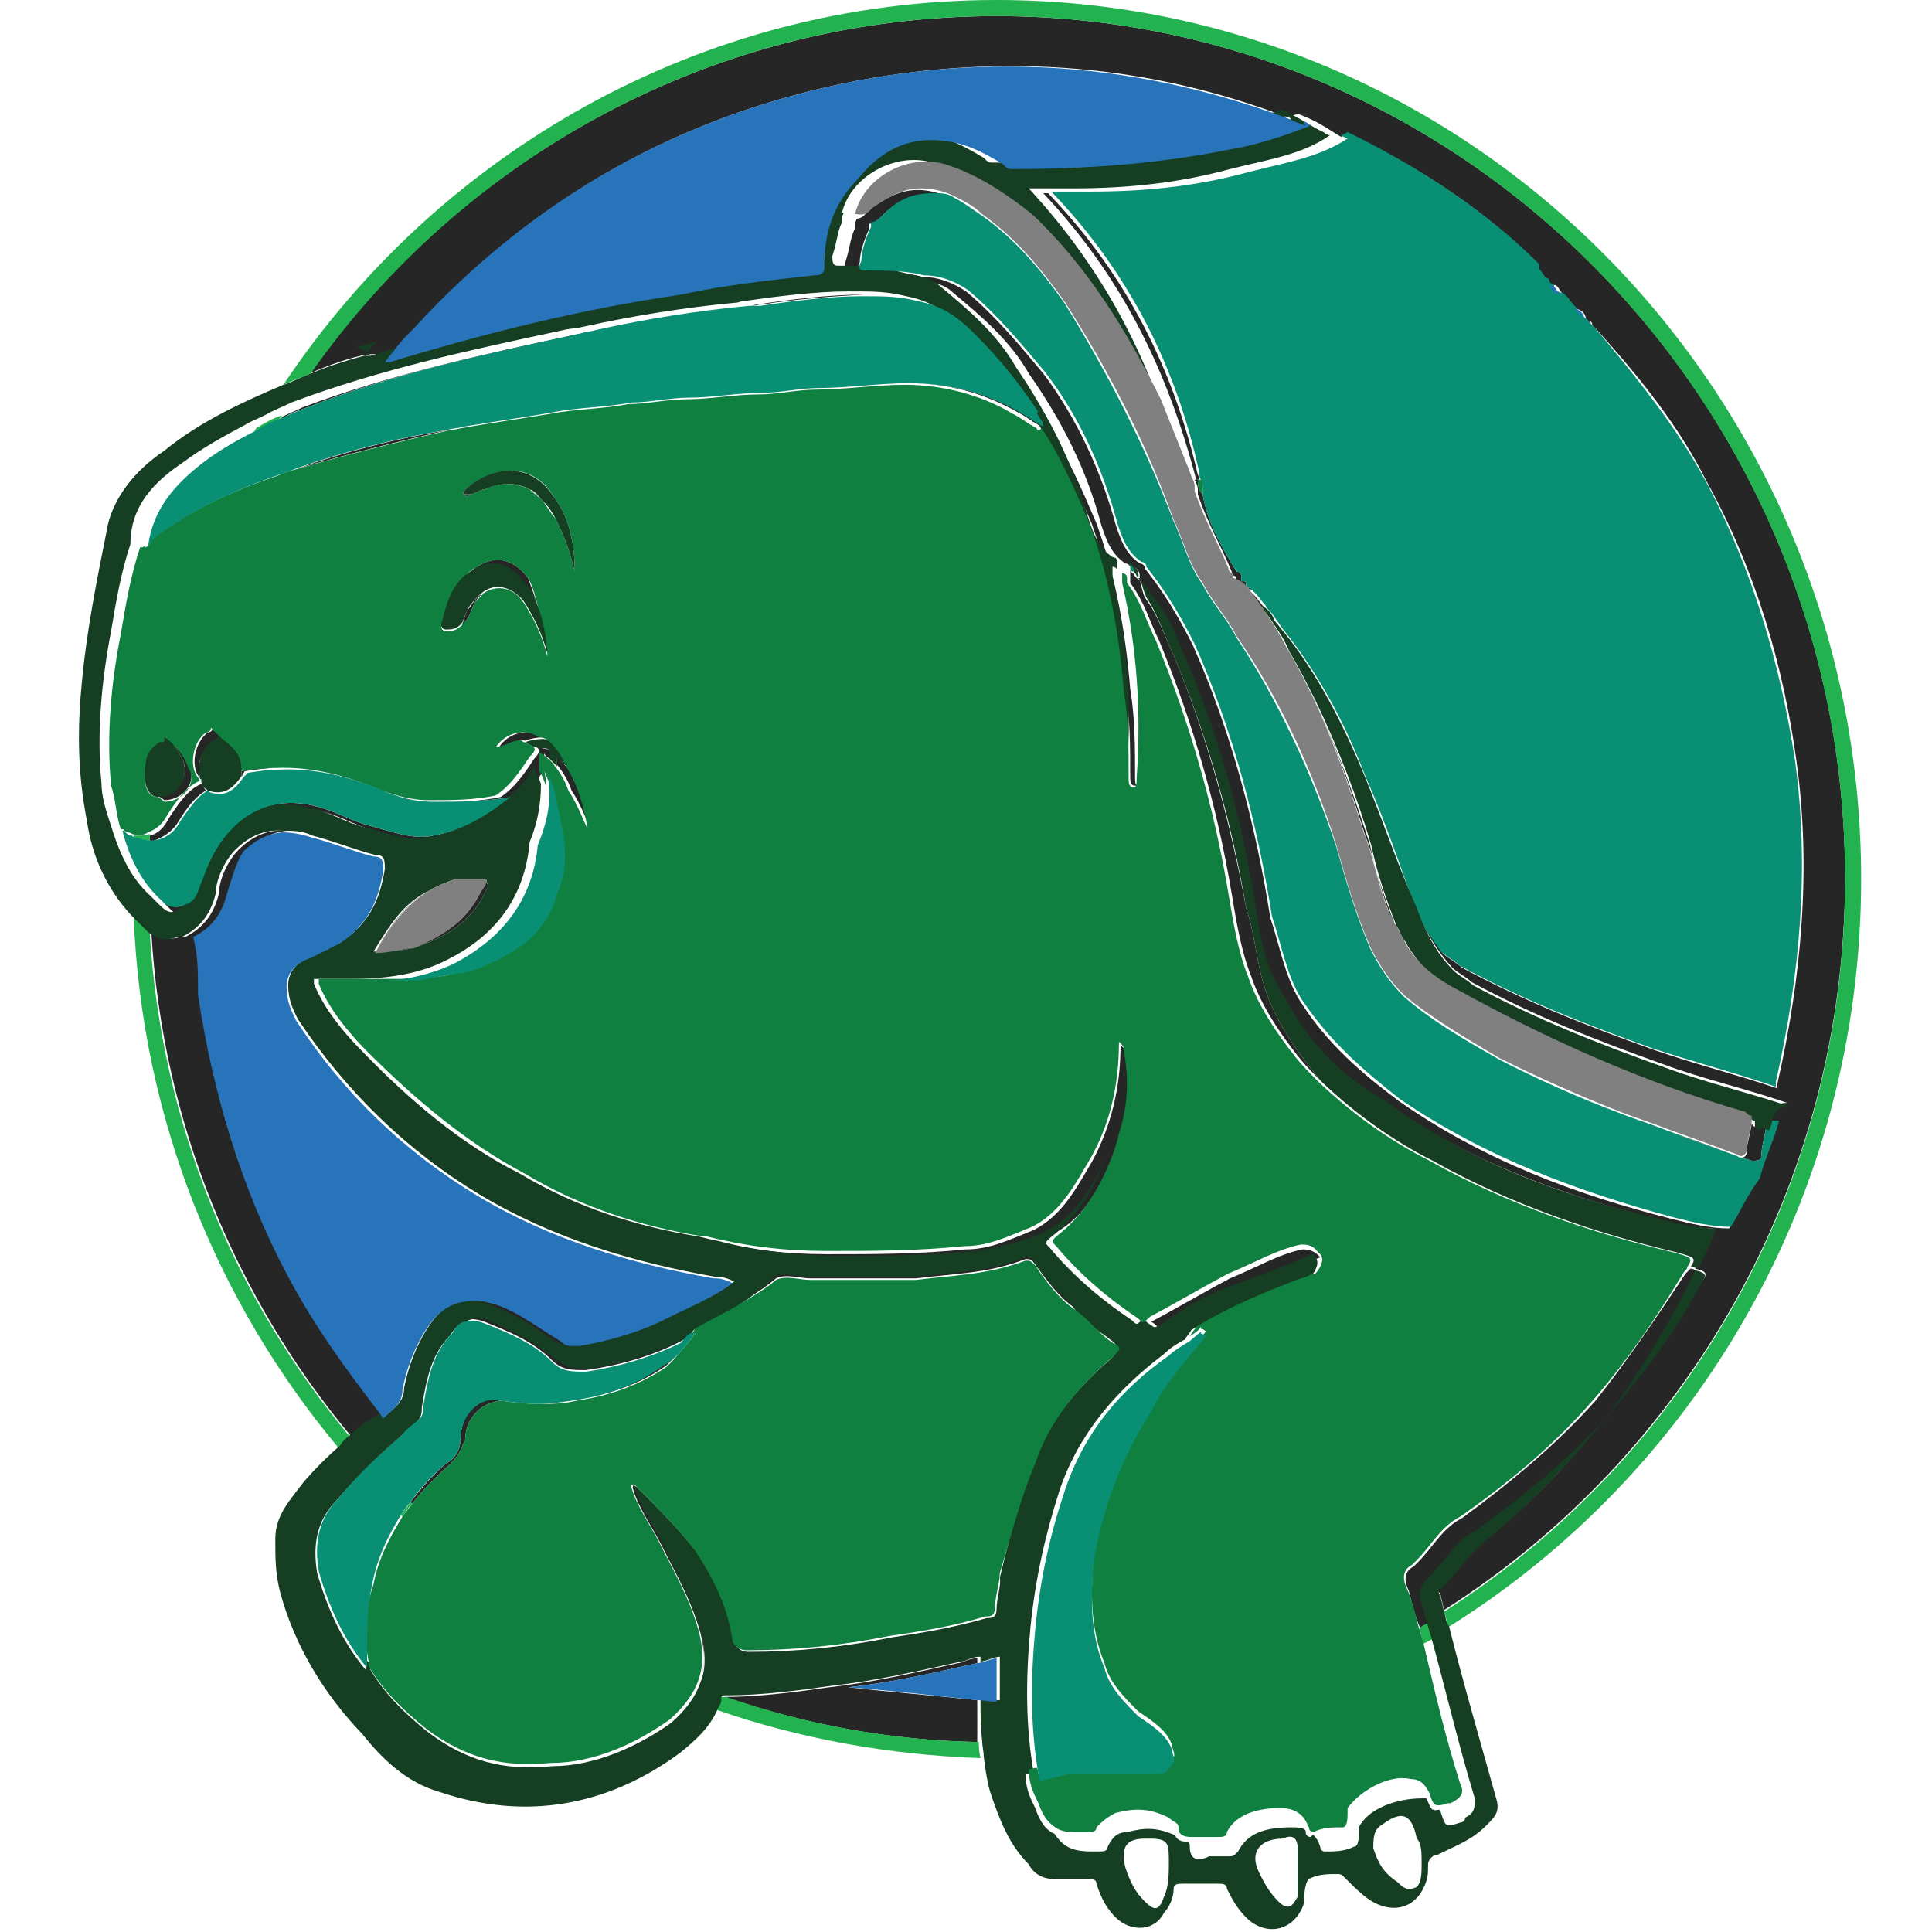 <?xml version="1.0" encoding="utf-8"?>
<!-- Generator: Adobe Illustrator 19.0.1, SVG Export Plug-In . SVG Version: 6.00 Build 0)  -->
<!DOCTYPE svg PUBLIC "-//W3C//DTD SVG 1.1//EN" "http://www.w3.org/Graphics/SVG/1.1/DTD/svg11.dtd">
<svg version="1.1" id="Layer_1" xmlns="http://www.w3.org/2000/svg" xmlns:xlink="http://www.w3.org/1999/xlink" x="0px" y="0px"
	 width="120px" height="120px" viewBox="0 0 120 120" style="enable-background:new 0 0 120 120;" xml:space="preserve">
<style type="text/css">
	.st0{fill:none;}
	.st1{fill:#272626;}
	.st2{fill:#22B350;}
	.st3{fill:none;stroke:#098F74;stroke-width:0;stroke-linecap:round;stroke-linejoin:round;}
	.st4{fill:#098F74;}
	.st5{fill:#153E22;}
	.st6{fill:#2874BB;}
	.st7{fill:none;stroke:#2874BB;stroke-width:0;stroke-linecap:round;stroke-linejoin:round;}
	.st8{fill:#818081;}
	.st9{fill:#0F8040;}
	.st10{fill:none;stroke:#0F8040;stroke-width:0;stroke-linecap:round;stroke-linejoin:round;}
	.st11{fill:none;stroke:#153E22;stroke-width:0;stroke-linecap:round;stroke-linejoin:round;}
	.st12{fill:none;stroke:#818081;stroke-width:0;stroke-linecap:round;stroke-linejoin:round;}
</style>
<g>
	<path class="st0" d="M8.3,52c0,0,0-0.1,0-0.1c-0.2,0-0.3-0.1-0.5-0.2c0.1,0.1,0.2,0.2,0.4,0.2C8.2,51.9,8.2,51.9,8.3,52z"/>
	<path class="st0" d="M90.7,110.8c0.3,0.6,0,0.9-0.6,1.2c0,0-0.3,0-0.3,0.3c-0.2,0.1-0.3,0.1-0.4,0.1c0,0.1,0.1,0.1,0.1,0.2
		c0.3,0.9,0.3,0.9,1.2,0.6c0,0,0.3,0,0.3-0.3c0.6-0.3,0.6-0.6,0.6-1.2c-1-3.2-1.8-6.7-2.7-10c-0.2,0.1-0.4,0.2-0.6,0.3
		C89.1,105,89.8,108,90.7,110.8z"/>
	<path class="st0" d="M72.6,113.2c-1.2-0.6-2.1-0.6-3.3-0.3c-0.6,0.3-0.9,0.6-1.2,0.9c0,0.3-0.3,0.3-0.6,0.3h-0.3
		c-0.6,0-1.1-0.1-1.5-0.2c0.5,0.9,1.1,1.1,2.4,1.1h0.3c0.3,0,0.6,0,0.6-0.3c0.3-0.6,0.6-0.9,1.2-0.9c1.1-0.3,1.9-0.3,3,0.2
		c0-0.1,0-0.1,0-0.2C73.2,113.5,72.9,113.5,72.6,113.2z"/>
	<path class="st0" d="M87.4,110.8c-1.2-0.3-3,0.6-3.9,1.8v0.3c0,0.3,0,0.9-0.3,0.9c-0.5,0-1,0-1.6,0.2c0.2,0.2,0.3,0.4,0.4,0.7
		c0,0,0,0.3,0.3,0.3c0.6,0,1.2,0,1.8-0.3c0.3,0,0.3-0.6,0.3-0.9v-0.3c0.6-1.2,2.4-1.8,3.9-1.8c0.1,0,0.2,0,0.3,0c0,0,0,0,0,0
		C88.3,111.1,88,110.8,87.4,110.8z"/>
	<path class="st0" d="M6.9,48.9c-0.3-3,0-6.3,0.6-9.4c0.3-1.8,0.6-3.6,1.2-5.4C8.8,34,8.9,34,9,33.9c0.3-2.3,1.8-3.8,3.2-5
		c1.1-0.8,2.2-1.5,3.4-2.1c0-0.1,0.1-0.1,0.1-0.2c-1.3,0.7-2.6,1.4-3.8,2.3c-1.8,1.2-3.3,2.7-3.3,5.1c-0.6,1.8-0.9,3.6-1.2,5.4
		C6.9,42.5,6.6,45.8,6.9,48.9c0,0.9,0.3,1.8,0.6,2.7c0,0,0,0,0,0c0,0,0,0,0,0C7.2,50.7,7.2,49.8,6.9,48.9z"/>
	<path class="st0" d="M79.4,112.6c-1.2,0-2.7,0.3-3.3,1.5c0,0.3-0.3,0.3-0.6,0.3c-0.3,0-0.9,0-1.2,0c-0.1,0-0.3,0-0.4,0
		c0.1,0.1,0.1,0.2,0.1,0.3c0,0.9,0.6,0.9,1.2,0.6c0.3,0,0.9,0,1.2,0c0.3,0,0.3,0,0.6-0.3c0.6-1.2,1.8-1.5,3.3-1.5
		c0.3,0,0.6,0,0.8,0.1C80.8,112.9,80.2,112.6,79.4,112.6z"/>
	<path class="st0" d="M23.3,98.4c0.3-1.5,0.9-2.9,1.8-4.2c0,0-0.1-0.1-0.1-0.1c-0.8,1.3-1.5,2.7-1.9,4.3c-0.3,1.4-0.3,2.8-0.3,4.4
		c0.1,0.1,0.2,0.3,0.3,0.4C22.7,101.7,22.7,100.2,23.3,98.4z"/>
	<path class="st0" d="M85.9,113.2c-0.6,0.3-0.6,0.9-0.6,1.5c0.3,0.9,0.6,1.5,1.5,2.1c0.3,0.3,0.6,0.6,1.2,0.3
		c0.3-0.3,0.3-0.9,0.3-1.5c0-0.6,0-1.2-0.3-1.5C87.7,112.6,87.1,112.3,85.9,113.2z"/>
	<path class="st0" d="M71.4,114.1h-0.3c-1.2,0-1.5,0.6-1.2,1.8c0.3,0.9,0.6,1.5,1.2,2.1c0.6,0.6,0.9,0.6,1.2-0.3
		c0.3-0.6,0.3-1.5,0.3-2.1C72.6,114.4,72.6,114.1,71.4,114.1z"/>
	<path class="st0" d="M79.7,114.1c-1.5,0-2.1,0.9-1.5,2.1c0.3,0.6,0.6,1.2,1.2,1.8c0.6,0.6,0.9,0.3,1.2-0.3c0-0.6,0-1.2,0-1.8
		c0-0.3,0-0.6,0-1.2S80.3,113.8,79.7,114.1z"/>
	<path class="st1" d="M11.1,51c0.5-0.8,1-1.5,1.7-1.9c-0.1-0.1-0.2-0.3-0.3-0.4c-0.8,0.3-1.4,1.2-2,2.1c-0.3,0.6-0.7,1-1.2,1.1
		c0,0.1,0,0.3,0,0.4C10,52.1,10.7,51.7,11.1,51z"/>
	<path class="st1" d="M19.1,25.3c5.3-2.1,11-3.3,16.9-4.5c0.3-0.1,0.6-0.1,0.9-0.2c-0.4,0.1-0.8,0.1-1.2,0.2
		c-5.6,1.2-11.3,2.4-16.9,4.5c-0.4,0.2-0.9,0.4-1.3,0.6c0,0.1-0.1,0.1-0.1,0.2C17.9,25.7,18.5,25.5,19.1,25.3z"/>
	<path class="st1" d="M13.2,46.1c0.3,0,0.3-0.3,0.3-0.3c0.3,0.2,0.7,0.4,0.9,0.7c-0.3-0.4-0.8-0.8-1.2-1.3c0,0.3-0.3,0.3-0.3,0.3
		c-0.8,0.6-1.1,2.1-0.5,2.8C12.2,47.6,12.5,46.6,13.2,46.1z M13.8,45.8c0,0-0.2,0-0.1,0C13.6,45.8,13.8,45.8,13.8,45.8
		c-0.1-0.2-0.2-0.2-0.2-0.2S13.6,45.7,13.8,45.8z"/>
	<path class="st1" d="M103.5,70.2c1.3,0.5,2.7,1,4.1,1.5C106.3,71.2,104.9,70.7,103.5,70.2z"/>
	<path class="st1" d="M33.7,45.8C33.7,45.8,33.7,45.8,33.7,45.8c-0.9-0.6-2.1-0.3-2.7,0.6c0.5,0,1.1-0.5,1.6-0.4
		C32.9,45.9,33.3,45.8,33.7,45.8z"/>
	<path class="st1" d="M34.6,47c0,0.2,0,0.4,0,0.5c0.4,0.5,0.7,1,0.9,1.6c0.6,0.9,0.9,1.8,1.2,2.4c-0.2-1.2-0.5-2.3-1-3.3
		C35.3,47.8,35,47.4,34.6,47z"/>
	<path class="st1" d="M15.2,47.9c0.7-0.1,1.3-0.2,2-0.2c-0.7,0-1.5,0-2.2,0.2c0,0.1,0,0.2,0,0.4C15,48.2,15.1,48.1,15.2,47.9z"/>
	<path class="st1" d="M80.9,77.6c-1.5,0.3-3,1.2-4.5,1.8c-1.7,0.9-3.2,1.8-4.9,2.7c0.2,0.1,0.3,0.2,0.5,0.4c0.3,0.3,0.3,0,0.6,0
		c1.5-1.2,3.3-2.1,5.1-2.7c1.4-0.6,2.9-1.2,4.3-1.7C81.6,77.6,81.1,77.6,80.9,77.6z"/>
	<path class="st1" d="M64.7,25.9c0.1,0.1,0.2,0.3,0.2,0.5C64.9,26.2,64.8,26.1,64.7,25.9z"/>
	<path class="st1" d="M26.8,60.9c0.7-0.1,1.4-0.2,2-0.4c-0.4,0.1-0.8,0.2-1.3,0.2C27.4,60.7,27.1,60.8,26.8,60.9z"/>
	<path class="st1" d="M34.1,47.1c0.2-0.4,0.1-0.6-0.4-0.6c-0.1-0.1-0.3-0.1-0.4-0.1c0.2,0.1,0.3,0.3-0.1,0.7
		c-0.6,0.9-1.2,1.8-2.1,2.4c-1.3,0.3-2.8,0.3-4.2,0.3c0,0,0,0,0,0c1.5,0,3.3,0,4.8-0.3c-1.5,1.2-3,2.1-4.8,2.4
		c-1.2,0.3-2.7-0.3-3.9-0.6c-1.2-0.3-2.1-0.9-3.3-1.2c-3.3-0.9-5.9,0.9-7.1,4.5c-0.3,0.6-0.3,1.2-0.9,1.5c-0.6,0.3-0.9,0.3-1.5,0
		c-0.1-0.1-0.2-0.2-0.3-0.3c0.2,0.2,0.4,0.4,0.6,0.6c0.6,0.6,0.9,0.6,1.5,0c0.6-0.3,0.6-0.9,0.9-1.5c0.9-3.6,3.6-5.4,7.1-4.5
		c1.2,0.3,2.1,0.9,3.3,1.2c1.2,0.3,2.7,0.9,3.9,0.6c1.8-0.3,3.3-1.2,4.8-2.4c0.7-0.5,1.3-1.2,1.8-2c0-0.3,0-0.8,0-1
		C33.8,46.8,33.9,47,34.1,47.1z"/>
	<path class="st1" d="M69.9,65.5c0-0.3,0-0.3-0.3-0.6c0,2.7-0.6,5.1-1.8,7.3c-0.9,1.5-1.8,3.3-3.6,4.2c-1.5,0.6-2.7,1.2-4.2,1.2
		c-3,0.3-5.6,0.3-8.6,0.3c-2.7,0-5.1-0.3-7.4-0.9c-0.1,0-0.1,0-0.2,0c0.4,0.1,0.9,0.2,1.3,0.3c2.4,0.6,5.1,0.9,7.4,0.9
		c3,0,5.6,0,8.6-0.3c1.5-0.3,3-0.6,4.2-1.2c1.8-0.9,2.7-2.4,3.6-4.2c0-0.1,0.1-0.1,0.1-0.2c0.2-0.5,0.4-1.1,0.5-1.6
		C70.2,68.8,70.2,67,69.9,65.5z"/>
	<path class="st1" d="M99,20.4C99,20.4,99,20.4,99,20.4C99,20.4,99,20.4,99,20.4C99,20.4,99,20.4,99,20.4z"/>
	<path class="st1" d="M87.2,58.6c0-0.1-0.1-0.1-0.1-0.2C87.2,58.5,87.2,58.5,87.2,58.6z"/>
	<path class="st1" d="M78.9,38.2c-0.1-0.2-0.2-0.3-0.4-0.5c-0.2-0.2-0.5-0.7-0.9-1c0,0,0,0,0,0.1c0.2,0.3,0.4,0.5,0.6,0.8
		C78.5,37.7,78.7,37.9,78.9,38.2z"/>
	<path class="st1" d="M81.6,43.4c1.3,2.7,2.3,5.6,3.2,8.5c0.6,1.5,0.9,3.3,1.5,4.8c0.1,0.2,0.2,0.4,0.3,0.6
		c-0.6-1.5-1.2-3.3-1.5-4.8C84.1,49.4,83,46.3,81.6,43.4z"/>
	<path class="st1" d="M98.9,20.4C98.9,20.3,98.9,20.3,98.9,20.4C98.9,20.3,98.9,20.3,98.9,20.4z"/>
	<path class="st1" d="M109.4,71.8c0-0.5,0.2-1.2,0.3-1.8c-0.3,0-0.3-0.3-0.6,0c-0.2,0-0.2-0.1-0.3-0.2c-0.1,0.7-0.3,1.2-0.3,1.7
		c0,0.2-0.1,0.4-0.3,0.4c0.2,0.1,0.4,0.1,0.6,0.2C109.1,72.1,109.4,72.1,109.4,71.8z"/>
	<path class="st1" d="M10.2,45.8c0.6,0.3,0.9,0.9,1.2,1.5c0.3,0.9-0.3,2.1-1.5,2.1c0,0,0,0-0.1,0c0.1,0.1,0.3,0.2,0.4,0.3
		c1.2,0,2.1-1.2,1.5-2.1C11.4,46.7,10.8,46.1,10.2,45.8z"/>
	<path class="st1" d="M86.8,57.7c0-0.1-0.1-0.1-0.1-0.2C86.7,57.6,86.7,57.7,86.8,57.7z"/>
	<path class="st1" d="M79.6,39.2c-0.2-0.3-0.5-0.7-0.7-1c0.1,0.1,0.1,0.2,0.2,0.4C79.3,38.8,79.4,39,79.6,39.2z"/>
	<path class="st1" d="M64.9,26.5c-0.6-0.3-0.9-0.6-1.5-0.9c-2.1-1.2-4.5-1.8-6.8-1.8c0,0-0.1,0-0.1,0c2.3,0,4.6,0.6,6.7,1.8
		c0.6,0.3,0.9,0.6,1.5,0.9C64.6,26.5,64.6,26.8,64.9,26.5C64.9,26.5,64.9,26.5,64.9,26.5C64.9,26.5,64.9,26.5,64.9,26.5z"/>
	<path class="st1" d="M27.9,26.7c-3.1,0.5-6.3,1.3-9.4,2.4C21.6,28.2,24.8,27.4,27.9,26.7z"/>
	<path class="st1" d="M69.9,42.8c0.3,1.8,0.3,3.6,0.3,5.4c0,0.3,0,0.6,0.3,0.6c0.1,0,0.1,0,0.1,0c-0.1-0.1-0.1-0.3-0.1-0.6
		c0-1.8,0-3.6-0.3-5.4c-0.3-3.6-0.9-7-2.1-10.3c-0.9-2.1-1.8-4.2-3-6c0,0,0,0-0.3,0c1.2,1.8,2.1,3.9,3,6
		C69,35.9,69.6,39.2,69.9,42.8z"/>
	<path class="st1" d="M70.2,36.2c0.9,1.2,1.2,2.4,1.8,3.6c2.1,5.1,3.6,10.3,4.5,15.7c0.3,1.8,0.6,3.6,1.2,5.1c0.6,1.8,1.8,3.6,3,5.1
		c0.4,0.5,0.9,1,1.4,1.5c-0.2-0.2-0.3-0.4-0.5-0.6c-1.2-1.5-2.4-3.3-3-5.1c-0.6-1.8-0.6-3.3-1.2-5.1C76.4,51,75,45.8,72.9,40.7
		c-0.6-1.2-0.9-2.4-1.8-3.6c-0.2-0.5-0.2-0.8-0.3-1c0-0.1-0.1-0.1-0.2-0.2c-0.1,0-0.1,0-0.1,0s0,0,0.1,0c-0.1-0.1-0.2-0.2-0.2-0.3
		c-0.1,0-0.2-0.1-0.2-0.3v0.3c0,0.2,0,0.2,0,0.3c0,0,0,0,0,0V36.2z M70.8,36c0,0,0,0,0,0.1C70.8,36,70.8,36,70.8,36z"/>
	<path class="st1" d="M53.7,18.3c0,0-0.1,0-0.1,0c-2.1,0-4.5,0.3-6.5,0.6c-0.2,0-0.3,0.1-0.5,0.1c0.3,0,0.5-0.1,0.8-0.1
		C49.3,18.6,51.6,18.4,53.7,18.3z"/>
	<path class="st1" d="M74.4,30.7c0.6,1.8,1.5,3.3,2.1,4.8c0,0,0,0.3,0.3,0.3v0.3c0.3,0.2,0.4,0.2,0.6,0.3c0,0,0,0,0,0c0,0,0,0,0,0
		c0.1,0.1,0.2,0.2,0.3,0.3c0,0,0-0.1,0-0.1c-0.1-0.1-0.2-0.1-0.3-0.2c0-0.3,0-0.3-0.3-0.3c0,0,0,0,0-0.3c0,0,0-0.3-0.3-0.3
		c-0.9-1.5-1.8-3-2.1-4.8V31v-0.3c-0.3-0.3-0.3-0.6-0.3-0.9c0,0,0,0-0.2,0c0.1,0.2,0.2,0.4,0.2,0.6V30.7z"/>
	<path class="st1" d="M99,20.4C99,20.4,99,20.4,99,20.4C99,20.4,99,20.4,99,20.4C99,20.4,99,20.4,99,20.4z"/>
	<path class="st1" d="M98.9,20.3C98.8,20.3,98.8,20.2,98.9,20.3C98.8,20.3,98.9,20.3,98.9,20.3C98.9,20.3,98.9,20.3,98.9,20.3z"/>
	<path class="st1" d="M74.4,29.5C72.9,23,70,17.1,65.1,12c-0.1,0-0.2,0-0.3,0c4.8,5.1,7.7,10.9,9.5,17.8c0,0,0,0,0.2,0
		C74.5,29.7,74.5,29.6,74.4,29.5z"/>
	<path class="st1" d="M60.7,105.7c0,0,0-0.1,0-0.1c-2.8-0.3-5.4-0.5-8-0.8c2.7-0.3,5.3-0.9,8-1.5c0-0.1,0-0.2,0-0.3
		c-0.6,0-0.9,0.3-1.2,0.3c-2.7,0.6-5.3,1.2-8,1.5c-2.1,0.3-4.4,0.6-6.5,0.6c5,1.7,10.2,2.7,15.7,2.8
		C60.7,107.3,60.7,106.5,60.7,105.7z"/>
	<path class="st1" d="M29.8,54.6c-0.1,0-0.2,0-0.3,0C29.6,54.6,29.7,54.6,29.8,54.6C29.8,54.6,29.8,54.6,29.8,54.6z"/>
	<path class="st1" d="M45.9,102.4c-0.1-0.1-0.2-0.2-0.3-0.3C45.6,102.3,45.7,102.4,45.9,102.4z"/>
	<path class="st1" d="M30.1,55.5c0.2-0.4,0.3-0.5,0.1-0.7c0,0.1-0.2,0.3-0.4,0.7c-0.9,1.8-2.4,2.7-4.2,3.3c-0.6,0-1.5,0.3-2.4,0.3
		c0.9,0,1.8,0,2.7-0.3C27.7,58.2,29.2,57.3,30.1,55.5z"/>
	<path class="st1" d="M26.7,55.3c-1.6,0.9-2.5,2.3-3.4,3.9C24.2,57.5,25.2,56.1,26.7,55.3z"/>
	<path class="st1" d="M23.3,22c0.3,0,0.3,0,0.3,0c0.3-0.1,0.6-0.2,1-0.3c0.4-0.5,0.8-0.9,1.1-1.2C33.1,12.3,42.3,7.1,53.3,5
		c9.2-1.7,18.1-1,26.7,2.3c0.2-0.1,0.4-0.2,0.7-0.2c1.3,0.5,1.9,1,2.6,1.4c0.1-0.1,0.2-0.1,0.4-0.2c4.5,2.1,8.6,4.8,11.9,8.2
		c0,0,0,0,0,0.3c0.3,0.3,0.3,0.6,0.6,0.6h0h0c0,0.2,0.1,0.3,0.3,0.4c0,0,0-0.1,0-0.1c0-0.1,0-0.1,0-0.1c0,0,0,0,0,0.1
		c0.3,0,0.3,0.3,0.6,0.6c0,0,0,0,0,0c0.1,0.1,0.2,0.2,0.3,0.3l0,0c0-0.1,0-0.1,0-0.1c0,0,0,0,0,0.1l0,0c0.2,0.2,0.4,0.4,0.5,0.6
		c0,0,0,0,0,0c0,0,0,0,0,0c0,0,0,0,0,0c0,0,0,0,0,0c0,0,0,0,0,0c0,0,0,0,0,0c0,0,0,0,0,0c0,0,0,0,0,0c0-0.2,0-0.2,0-0.2s0,0.1,0,0.2
		l0,0c0.3,0,0.6,0.3,0.6,0.6c-0.1-0.1-0.2-0.2-0.2-0.2c0.2,0.2,0.3,0.3,0.4,0.4c0,0-0.1-0.1-0.1-0.1s0,0,0.1,0.1
		c0.1,0.1,0.1,0.1,0.2,0.2c-0.3-0.3,0-0.3,0,0c0,0,0.1,0.1,0.1,0.1c0,0,0,0,0.1,0.1c0,0,0,0,0.1,0.1c0,0,0,0,0,0c0-0.2,0-0.2,0-0.2
		s0,0.1,0,0.2c2.7,3,5.1,6,6.8,9.4c3,5.4,4.8,11.5,5.6,17.5c0.9,6.6,0.3,13.3-1.2,19.9c0,0,0,0,0,0.3c-2.7-0.9-5.1-1.5-7.7-2.4
		c-4.2-1.5-8-3-11.9-5.1c-0.3-0.3-0.9-0.6-1.2-0.9c-0.5-0.7-1-1.5-1.4-2.2c0.5,1.1,1.1,2.1,2,3.1c0.3,0.3,0.9,0.6,1.2,0.9
		c3.9,2.1,7.7,3.6,11.9,5.1c2.4,0.9,5.1,1.5,7.7,2.4c-0.8,0-0.9,0.5-1.1,1.2c0.2,0,0.2,0,0.5,0c-0.3,1.2-0.9,2.4-1.2,3.6
		c-0.9,1.2-1.2,2.1-1.8,3c-1.2,0-2.4-0.3-3.6-0.6c-5.9-1.5-11.6-3.6-16.9-7.3c-2.4-1.8-4.5-3.6-6.2-6.3c-0.9-1.5-1.2-3.3-1.8-5.1
		c-0.9-5.7-2.4-11.5-4.8-16.9c-0.9-1.8-1.8-3.3-3-4.8c0-0.3-0.3-0.3-0.3-0.3c-0.9-0.6-1.2-1.5-1.5-2.4c-0.9-3.3-2.4-6.6-4.5-9.4
		c-1.5-1.8-3-3.6-4.8-5.1c-0.9-0.6-1.8-0.9-2.7-0.9c-1.2-0.3-2.4-0.3-3.6-0.3c-0.3,0-0.6,0-0.3-0.6c0-0.6,0.3-1.5,0.6-2.1
		c0,0,0,0,0-0.3c0.3,0,0.6-0.3,0.9-0.6c0.9-0.9,1.8-1.2,3-1.2c0.4,0,0.8,0.1,1.2,0.2c-0.7-0.3-1.4-0.5-2.1-0.5c-1.2,0-2.1,0.6-3,1.2
		c-0.3,0.3-0.3,0.5-0.8,0.6c0,0.1-0.1,0.2-0.1,0.3c0,0,0,0,0,0.3c-0.3,0.6-0.3,1.2-0.6,2.1c0,0.3,0,0.6,0.3,0.6c1.2,0,2.4,0,3.6,0.3
		c0.9,0.3,2.1,0.3,2.7,0.9c1.8,1.5,3.6,3,4.8,5.1c2.1,3,3.6,6,4.5,9.4c0.3,0.9,0.6,1.8,1.5,2.4c0,0,0.2,0,0.1,0c0.1,0,0.1,0,0.1,0
		s0,0-0.1,0c0,0-0.1,0-0.1,0c0.3,0,0.3,0.3,0.3,0.3c0-0.3,0-0.3,0-0.3c0.3,0.3,0.6,0.3,0.6,0.9c0,0,0,0.1,0,0.2c1,1.3,1.9,2.5,2.4,4
		C75.5,45.5,77,51,77.9,57c0.3,1.8,0.6,3.3,1.8,5.1c1.5,2.7,3.6,4.8,6.2,6.3c5.1,3.6,10.7,5.7,16.9,7.3c1.2,0.3,2.4,0.6,3.6,0.6
		c-0.4,0.9-0.7,1.7-1.1,2.5c0.8,0.2,0.8,0.3,0.2,1.1c-1.5,2.7-3.6,5.4-5.6,7.9c0,0-0.1,0.1-0.1,0.1c-2.3,3-4.9,5.7-7.9,8
		c-0.9,0.9-1.5,1.8-2.4,2.7c-0.3,0.3,0,0.3,0,0.6c0.1,0.3,0.1,0.5,0.2,0.8c14.9-9.5,24.9-26.3,24.9-45.5C114.6,25,90.9,1,61.9,1
		C44.4,1,28.8,9.7,19.2,23.2c1.2-0.5,2.5-1,3.7-1.2C23,22,23,22,23.3,22z M53.6,13.9c0,0,0-0.1,0-0.1C53.6,13.9,53.6,13.9,53.6,13.9
		C53.6,14,53.6,14,53.6,13.9C53.6,14,53.6,14,53.6,13.9z M97.4,18.6c0,0,0.1,0,0.1,0C97.5,18.6,97.4,18.6,97.4,18.6
		C97.3,18.6,97.3,18.6,97.4,18.6C97.3,18.6,97.3,18.6,97.4,18.6z"/>
	<path class="st1" d="M30.4,80.9c-0.3-0.1-0.6-0.1-0.9-0.1c0.1,0,0.2,0.1,0.3,0.1c1.8,0.6,3.3,1.5,4.5,2.4c0.3,0.3,0.9,0.3,1.2,0.3
		c0,0,0.1,0,0.1,0c-0.3,0-0.5-0.1-0.7-0.3C33.4,82.4,31.9,81.2,30.4,80.9z"/>
	<path class="st1" d="M22.7,88.4c0.3,0,0.3-0.3,0.6-0.3c0.1-0.1,0.3-0.2,0.4-0.3c-2-2.6-4-5.3-5.7-8.5c-3-5.4-4.8-11.5-5.6-17.5
		c0-1.5,0-2.4-0.3-3.6c1.2-0.6,1.8-1.5,2.1-2.7c0.3-0.9,0.6-1.8,1.2-2.7c0.7-0.7,1.5-1.1,2.4-1.2c-1.1-0.1-2.1,0.3-3,1.2
		c-0.6,0.6-1.2,1.8-1.2,2.7c-0.3,1.2-0.9,2.1-2.1,2.7h-0.3c-0.7,0.2-1.3,0.1-1.8-0.3c0.7,11.9,5.3,22.8,12.4,31.3
		C22,89,22.3,88.7,22.7,88.4z"/>
	<path class="st1" d="M26,88c-0.4,0.4-0.8,0.7-1.2,1.1c0.4-0.3,0.8-0.6,1.1-1C26,88.1,26,88.1,26,88z"/>
	<path class="st1" d="M105,78.8C104.9,78.8,104.9,78.8,105,78.8c-0.1,0.1-0.2,0.2-0.3,0.3c-1.8,2.7-3.6,5.4-5.6,7.9
		c-2.4,2.7-5.3,5.1-8.3,7.3c-1.2,0.6-1.8,1.8-2.7,2.7l-0.3,0.3c-0.6,0.3-0.6,0.9-0.3,1.5c0.2,0.8,0.4,1.6,0.7,2.3
		c0.2-0.1,0.4-0.2,0.5-0.3c-0.1-0.4-0.2-0.7-0.3-1.1c-0.3-0.6,0-1.2,0.3-1.5l0.3-0.3c0.9-0.9,1.5-2.1,2.7-2.7
		c2.9-2.1,5.8-4.5,8.2-7.1c2.1-2.8,4-5.8,5.5-9.1C105.2,78.8,105.1,78.8,105,78.8z"/>
	<path class="st1" d="M39.3,92.4c0.3,1.2,1.2,2.4,1.8,3.6c0.9,1.8,1.8,3.3,2.4,5.4c0.3,1.2,0.3,2.1,0,3c0.3-0.9,0.3-2,0-3.3
		c-0.6-1.8-1.5-3.6-2.4-5.4c-0.6-1.2-1.4-2.3-1.7-3.5C39.3,92.3,39.3,92.3,39.3,92.4z"/>
	<path class="st1" d="M30.1,82.1c1.5,0.6,3,1.2,4.2,2.4c0.6,0.6,1.2,0.6,2.1,0.6c2.1-0.3,4.2-0.9,5.9-1.8c0.5-0.5,0.6-0.6,0.7-0.6
		c0,0,0,0,0,0c-0.1,0-0.2,0.1-0.4,0.3c-2.1,0.9-3.9,1.5-5.9,1.8c-0.9,0-1.5,0-2.1-0.6c-1.2-0.9-2.7-1.8-4.2-2.4
		c-0.7-0.2-1.2-0.1-1.6,0.2C29.1,81.9,29.6,81.9,30.1,82.1z"/>
	<path class="st1" d="M28.6,89.4c0,0.6-0.3,1.2-0.9,1.5c-0.9,0.8-1.6,1.6-2.2,2.4c0,0,0.1,0.1,0.1,0.1c0.7-0.9,1.5-1.7,2.4-2.5
		c0.6-0.6,0.6-0.9,0.9-1.5c0-1.4,1.1-2.3,2.2-2.4c0,0-0.1,0-0.1,0C29.8,86.6,28.6,87.8,28.6,89.4z"/>
	<path class="st1" d="M41.1,84.8c-1.8,1.2-3.6,1.8-5.6,2.1c-0.7,0.1-1.4,0.2-2.1,0.2c0.8,0,1.6-0.1,2.4-0.2c2.1-0.3,3.9-0.9,5.6-2.1
		c0.3-0.3,0.6-0.6,0.9-1C41.9,84.2,41.6,84.5,41.1,84.8z"/>
	<path class="st1" d="M50.3,79.4c1.2,0,2.7,0,3.9,0c0.9,0,1.8,0,2.7,0c2.4-0.3,4.5-0.3,6.8-1.2c0.3,0,0.3,0,0.6,0.3
		c0.6,0.9,1.5,2.1,2.4,2.7c0.9,0.6,1.5,1.5,2.4,2.1c0.3,0.1,0.4,0.2,0.4,0.3c0-0.1-0.1-0.3-0.4-0.6c-0.9-0.6-1.8-1.2-2.4-2.1
		c-0.9-0.9-1.8-1.8-2.4-2.7c0-0.3-0.3-0.3-0.6-0.3c-2.1,0.9-4.5,0.9-6.8,1.2c-0.9,0-1.8,0-2.7,0c-1.2,0-2.7,0-3.9,0
		c-0.6,0-1.5-0.3-2.1,0c-0.7,0.8-1.6,1.4-2.4,1.9c0.9-0.5,1.7-1,2.4-1.6C48.8,79.1,49.7,79.4,50.3,79.4z"/>
	<path class="st1" d="M29.2,30.7h-0.3C28.9,31,29.2,30.7,29.2,30.7z"/>
	<path class="st1" d="M32.5,36.2c0.4,0.3,0.8,1,1,1.8c-0.2-0.8-0.5-1.5-0.7-2.1c-0.9-1.2-2.1-1.5-3.3-0.6c-0.2,0.2-0.4,0.4-0.6,0.5
		c0.1-0.1,0.2-0.2,0.3-0.2C30.4,34.6,31.6,35,32.5,36.2z"/>
	<path class="st1" d="M34.6,32.2c-0.3-0.6-0.6-0.9-0.9-1.2C34,31.3,34.3,31.9,34.6,32.2z"/>
	<path class="st1" d="M30.1,30.4c-0.3,0-0.6,0.3-0.9,0.3C29.5,30.7,29.8,30.4,30.1,30.4z"/>
	<path class="st1" d="M29.2,37.7c-0.3,0.3-0.3,0.6-0.5,1.1c0.1,0,0.2-0.1,0.2-0.2c0.3-0.3,0.3-0.6,0.6-1.2c0.2-0.3,0.4-0.5,0.6-0.6
		C29.8,36.9,29.5,37.2,29.2,37.7z"/>
	<path class="st1" d="M33.7,31c-0.2-0.2-0.5-0.4-0.7-0.6C33.2,30.6,33.4,30.8,33.7,31z"/>
	<path class="st1" d="M28.9,30.4c0,0-0.3,0.3,0,0.3V30.4z"/>
	<path class="st2" d="M9.3,52.2c0-0.1,0-0.3,0-0.4c-0.3,0.1-0.6,0.1-1,0.1c0,0,0,0.1,0,0.1C8.6,52.1,8.9,52.2,9.3,52.2z"/>
	<path class="st2" d="M115.6,54.6C115.6,24.5,91.5,0,61.9,0C43.5,0,27.2,9.5,17.6,23.9c0.3-0.1,0.6-0.3,1-0.4
		c0.2-0.1,0.5-0.2,0.7-0.3C28.8,9.7,44.4,1,61.9,1c29,0,52.7,24,52.7,53.6c0,19.2-10,36-24.9,45.5c0.1,0.3,0.2,0.7,0.2,1
		C105.3,91.5,115.6,74.3,115.6,54.6z"/>
	<path class="st2" d="M17.4,26c0-0.1,0.1-0.1,0.1-0.2c-0.6,0.2-1.1,0.5-1.6,0.8c0,0.1-0.1,0.1-0.1,0.2C16.3,26.5,16.8,26.3,17.4,26z
		"/>
	<path class="st2" d="M60.8,108.2c-5.5-0.1-10.8-1.1-15.7-2.8c0,0-0.1,0-0.1,0c-0.3,0-0.3,0-0.3,0.3c-0.1,0.2-0.2,0.4-0.2,0.5
		c5.2,1.8,10.7,2.8,16.4,3C60.8,108.8,60.8,108.5,60.8,108.2z"/>
	<path class="st2" d="M21.7,89.2C14.6,80.7,10,69.8,9.3,57.9c-0.1-0.1-0.2-0.2-0.3-0.3c-0.3-0.2-0.5-0.5-0.7-0.7
		c0.5,12.6,5.2,24,12.7,33C21.2,89.7,21.5,89.5,21.7,89.2z"/>
	<path class="st2" d="M88.4,102.1c0.2-0.1,0.4-0.2,0.6-0.3c-0.1-0.3-0.2-0.7-0.3-1c-0.2,0.1-0.4,0.2-0.5,0.3
		C88.2,101.4,88.3,101.7,88.4,102.1z"/>
	<path class="st2" d="M24.9,94.1c0,0,0.1,0.1,0.1,0.1c0.2-0.3,0.4-0.6,0.6-0.8c0,0-0.1-0.1-0.1-0.1C25.3,93.6,25.1,93.8,24.9,94.1z"
		/>
	<path class="st3" d="M98.9,20.3C98.8,20.3,98.8,20.2,98.9,20.3"/>
	<path class="st3" d="M99,20.4C99,20.4,99,20.4,99,20.4"/>
	<path class="st4" d="M74.6,29.8C74.6,29.8,74.6,29.8,74.6,29.8c0.1,0.2,0.1,0.4,0.1,0.6v0.3c0.3,1.8,1.2,3.3,2.1,4.8
		c0.3,0,0.3,0.3,0.3,0.3c0,0.3,0,0.3,0,0.3c0.3,0,0.3,0,0.3,0.3c0.1,0.1,0.2,0.1,0.3,0.2c0,0,0,0,0,0c0,0,0,0,0,0
		c0.4,0.3,0.7,0.8,0.9,1c0.1,0.2,0.2,0.3,0.4,0.5c0,0,0,0,0,0c0.2,0.3,0.5,0.7,0.7,1c2.1,2.6,3.8,5.7,5.1,9.1c1.2,2.7,2.1,5.4,3,7.9
		c0.1,0.3,0.2,0.5,0.3,0.8c0.4,0.8,0.9,1.5,1.4,2.2c0.3,0.3,0.9,0.6,1.2,0.9c3.9,2.1,7.7,3.6,11.9,5.1c2.7,0.9,5.1,1.5,7.7,2.4
		c0-0.3,0-0.3,0-0.3c1.5-6.6,2.1-13.3,1.2-19.9c-0.9-6-2.7-12.1-5.6-17.5c-1.8-3.3-4.2-6.3-6.8-9.4c0,0,0,0-0.1-0.1c0,0,0,0,0,0
		c0,0,0,0,0,0c0,0,0,0,0,0c0,0,0,0-0.1-0.1c0,0-0.1-0.1-0.1-0.1v0c-0.1-0.1-0.1-0.1-0.2-0.2c-0.1-0.1-0.2-0.2-0.4-0.4
		c-0.1-0.1-0.2-0.2-0.3-0.4c0,0,0,0,0,0c0,0,0,0,0,0c-0.2-0.2-0.3-0.3-0.5-0.6c0,0-0.2,0-0.1,0c0,0,0.1,0,0.1,0
		c-0.1-0.1-0.2-0.2-0.3-0.3c-0.3,0-0.5-0.2-0.6-0.5c-0.2-0.1-0.3-0.2-0.3-0.4c0,0-0.2,0-0.1,0c0,0,0.1,0,0.1,0
		c-0.3,0-0.3-0.3-0.6-0.6c0-0.3,0-0.3,0-0.3c-3.3-3.3-7.4-6-11.9-8.2c-0.1,0.1-0.2,0.1-0.4,0.2c0.1,0.1,0.2,0.1,0.4,0.2
		c-1.8,1.2-3.9,1.5-6.2,2.1c-3.3,0.9-6.5,1.2-9.8,1.2c-0.8,0-1.6,0-2.4,0c4.9,5.1,7.8,11,9.2,17.5C74.5,29.6,74.5,29.7,74.6,29.8z
		 M96,17.5c0,0,0,0.1,0,0.2C96,17.6,96,17.5,96,17.5z"/>
	<polygon class="st4" points="97.8,19.2 97.8,19.2 97.8,19.2 	"/>
	<path class="st4" d="M98.7,20.1c0,0-0.1-0.1-0.2-0.2C98.6,20,98.6,20.1,98.7,20.1C98.7,20.1,98.7,20.1,98.7,20.1z"/>
	<polygon class="st4" points="97.8,19.2 97.8,19.2 97.8,19.2 	"/>
	<polygon class="st4" points="97.8,19.2 97.8,19.2 97.8,19.2 	"/>
	<path class="st5" d="M105.5,80c0.5-0.8,0.6-0.9-0.2-1.1c-1.6,3.3-3.4,6.3-5.5,9.1c0,0,0.1-0.1,0.1-0.1
		C102,85.4,104.1,82.7,105.5,80z"/>
	<path class="st5" d="M34.1,47.1c0.2,0.2,0.3,0.3,0.5,0.5c0-0.2,0-0.3,0-0.5c0.5,0.3,0.8,0.8,1.1,1.2c-0.2-0.5-0.5-1-0.8-1.5
		c-0.3-0.3-0.6-0.9-1.2-0.9c-0.4,0-0.8,0.1-1.1,0.2c0.1,0,0.1,0,0.2,0.1c0.2,0.1,0.3,0.2,0.4,0.2c0.1,0,0.3,0,0.4,0.1
		C34.2,46.4,34.2,46.7,34.1,47.1z"/>
	<path class="st5" d="M26,60.9c0.3,0,0.5,0,0.8-0.1c0.3-0.1,0.5-0.1,0.8-0.2C27.1,60.7,26.6,60.8,26,60.9z"/>
	<path class="st5" d="M72.9,40.7c2.1,5.1,3.6,10.3,4.5,15.7c0.6,1.8,0.6,3.3,1.2,5.1c0.6,1.8,1.8,3.6,3,5.1c0.2,0.2,0.3,0.4,0.5,0.6
		c2.1,2,4.5,3.7,6.9,4.9c4.8,2.7,10.1,4.5,15.2,5.7c1,0.3,1.2,0.3,0.8,0.9c0,0,0.1,0,0.1,0c0.1,0,0.3,0.1,0.4,0.1
		c0.4-0.8,0.8-1.7,1.1-2.5c-1.2,0-2.4-0.3-3.6-0.6c-6.2-1.5-11.9-3.6-16.9-7.3c-2.7-1.5-4.8-3.6-6.2-6.3c-1.2-1.8-1.5-3.3-1.8-5.1
		c-0.9-6-2.4-11.5-4.8-16.9c-0.5-1.5-1.4-2.8-2.4-4c0,0.2,0.1,0.5,0.3,1C72,38.3,72.3,39.5,72.9,40.7z"/>
	<path class="st5" d="M70.8,36.1c0-0.1,0-0.2,0-0.2c-0.1,0-0.1,0-0.1,0C70.7,35.9,70.8,36,70.8,36.1z"/>
	<path class="st5" d="M70.4,35.5c0.1,0.1,0.2,0.2,0.2,0.3c0,0,0.1,0,0.1,0c0,0,0,0,0,0c-0.1-0.1-0.2-0.2,0,0c0,0,0,0,0,0
		c0-0.6-0.3-0.6-0.6-0.9C70.2,35.3,70.5,35.3,70.4,35.5C70.5,35.6,70.5,35.6,70.4,35.5z"/>
	<polygon class="st5" points="64.9,26.5 64.9,26.5 64.9,26.5 	"/>
	<path class="st5" d="M89.7,100.1c-0.1-0.3-0.1-0.5-0.2-0.8c0-0.3-0.3-0.3,0-0.6c0.9-0.9,1.5-1.8,2.4-2.7c3-2.4,5.6-5.1,7.9-8
		c-2.4,2.7-5.3,5-8.2,7.1c-1.2,0.6-1.8,1.8-2.7,2.7l-0.3,0.3c-0.3,0.3-0.6,0.9-0.3,1.5c0.1,0.4,0.2,0.7,0.3,1.1
		c0.1,0.3,0.2,0.7,0.3,1c0.9,3.3,1.7,6.7,2.7,10c0,0.6,0,0.9-0.6,1.2c0,0.3-0.3,0.3-0.3,0.3c-0.9,0.3-0.9,0.3-1.2-0.6
		c0-0.1-0.1-0.1-0.1-0.2c-0.5,0.1-0.5,0-0.8-0.7c-0.1,0-0.2,0-0.3,0c-1.5,0-3.3,0.6-3.9,1.8v0.3c0,0.3,0,0.9-0.3,0.9
		c-0.6,0.3-1.2,0.3-1.8,0.3c-0.3,0-0.3-0.3-0.3-0.3c-0.1-0.3-0.2-0.5-0.4-0.7c-0.1,0-0.1,0-0.2,0.1c0,0-0.3,0-0.3-0.3
		c0-0.1,0-0.1-0.1-0.2c-0.2-0.1-0.5-0.1-0.8-0.1c-1.5,0-2.7,0.3-3.3,1.5c-0.3,0.3-0.3,0.3-0.6,0.3c-0.3,0-0.9,0-1.2,0
		c-0.6,0.3-1.2,0.3-1.2-0.6c0-0.1,0-0.2-0.1-0.3c-0.4,0-0.7-0.1-0.8-0.4c-1.1-0.5-1.9-0.5-3-0.2c-0.6,0-0.9,0.3-1.2,0.9
		c0,0.3-0.3,0.3-0.6,0.3h-0.3c-1.2,0-1.8-0.2-2.4-1.1c-0.5-0.2-0.9-0.7-1.2-1.6c-0.3-0.6-0.6-1.2-0.6-2.1c0.2,0,0.4,0,0.5-0.1
		c-0.5-2.9-0.5-5.8-0.2-9c0.3-3,0.9-5.7,1.8-8.5c1.2-3.6,3.6-6.3,6.5-8.5c0.4-0.4,0.9-0.7,1.3-0.9c0.1-0.2,0.3-0.4,0.4-0.6
		c2.1-1.2,4.2-2.1,6.5-3c0.3,0,0.6-0.3,0.9-0.3c0.3-0.3,0.6-0.9,0.3-1.2c0-0.1-0.1-0.2-0.2-0.2c-1.4,0.6-2.9,1.2-4.3,1.7
		c-1.8,0.6-3.6,1.5-5.1,2.7c-0.3,0-0.3,0.3-0.6,0c-0.2-0.1-0.3-0.2-0.5-0.4c0,0-0.1,0-0.1,0.1c-0.3,0.3-0.3,0.3-0.6,0
		c-1.8-1.2-3.6-2.7-5.1-4.5c-0.3-0.3-0.3-0.3,0-0.6c1.6-1.2,2.7-2.9,3.4-4.8c0,0.1-0.1,0.1-0.1,0.2c-0.9,1.8-1.8,3.3-3.6,4.2
		c-1.2,0.6-2.7,0.9-4.2,1.2c-3,0.3-5.6,0.3-8.6,0.3c-2.4,0-5.1-0.3-7.4-0.9c-0.5-0.1-0.9-0.2-1.3-0.3c-3.8-0.6-7.6-1.8-11.1-3.9
		c-3.6-1.8-6.8-4.5-9.8-7.6c-1.2-1.2-2.4-2.7-3-4.2c0,0,0,0,0-0.3c0.6,0,1.5,0,2.1,0h0.3c2.1,0,4.2-0.3,5.9-1.2
		c3-1.5,4.8-3.9,5.1-7.3c0.5-1.2,0.7-2.4,0.7-3.6c-0.1-0.3-0.2-0.6-0.4-0.9c0,0,0-0.1,0-0.2c-0.5,0.8-1,1.5-1.8,2
		c-1.5,1.2-3,2.1-4.8,2.4c-1.2,0.3-2.7-0.3-3.9-0.6c-1.2-0.3-2.1-0.9-3.3-1.2c-3.6-0.9-6.2,0.9-7.1,4.5c-0.3,0.6-0.3,1.2-0.9,1.5
		c-0.6,0.6-0.9,0.6-1.5,0c-0.2-0.2-0.4-0.4-0.6-0.6c-1-0.9-1.8-2.3-2.4-4.3c0,0,0,0,0,0c-0.3-0.9-0.6-1.8-0.6-2.7
		c-0.3-3,0-6.3,0.6-9.4c0.3-1.8,0.6-3.6,1.2-5.4c0-2.4,1.5-3.9,3.3-5.1c1.2-0.9,2.5-1.6,3.8-2.3c0.5-0.3,1.1-0.5,1.6-0.8
		c0.4-0.2,0.9-0.4,1.3-0.6c5.6-2.1,11.3-3.3,16.9-4.5c0.4-0.1,0.8-0.1,1.2-0.2c3.2-0.7,6.3-1.2,9.5-1.5c0.2,0,0.3-0.1,0.5-0.1
		c2.1-0.3,4.5-0.6,6.5-0.6c0,0,0.1,0,0.1,0c0.1,0,0.1,0,0.2,0c1.2,0,2.1,0,3.3,0.3c1.5,0.3,2.4,0.9,3.6,2.1c1.5,1.5,2.7,3,3.9,4.8
		c-0.2,0,0,0.1,0.1,0.4c0.1,0.1,0.2,0.3,0.2,0.5c0,0,0,0,0,0c0.3,0,0.3,0,0.3,0c1.2,1.8,2.1,3.9,3,6c1.2,3.3,1.8,6.6,2.1,10.3
		c0.3,1.8,0.3,3.6,0.3,5.4c0,0.2,0,0.5,0.1,0.6c0.1-0.1,0.1-0.3,0.1-0.6c0.3-4.2,0-8.2-0.9-12.1c0-0.3,0-0.3,0-0.6
		c0,0,0.3,0,0.3,0.3c0-0.1,0-0.2,0-0.3v-0.3c0,0,0-0.3-0.3-0.3c-0.9-0.6-1.2-1.5-1.5-2.4c-0.9-3.3-2.4-6.3-4.5-9.4
		c-1.2-2.1-3-3.6-4.8-5.1c-0.6-0.6-1.8-0.6-2.7-0.9c-1.2-0.3-2.4-0.3-3.6-0.3c-0.3,0-0.3-0.3-0.3-0.6c0.3-0.9,0.3-1.5,0.6-2.1
		c0-0.3,0-0.3,0-0.3c0-0.1,0.1-0.2,0.1-0.3c0,0-0.1,0-0.1,0c0.6-2.4,3.6-3.9,5.9-3c1.8,0.6,3.6,1.8,5.1,3c3.6,3.3,5.9,7.3,8,11.5
		c0.6,1.5,1.2,3,1.8,4.5c0,0.1,0,0.2,0.1,0.3c0.2,0,0.2,0,0.2,0h0c-1.8-7-4.8-12.7-9.5-17.8c0.1,0,0.2,0,0.3,0c0.8,0,1.6,0,2.4,0
		c3.3,0,6.5-0.3,9.8-1.2c2.4-0.6,4.5-0.9,6.2-2.1c-0.1,0-0.3-0.1-0.4-0.2c-0.7-0.3-1.3-0.8-2.6-1.4c-0.2,0.1-0.4,0.2-0.7,0.2
		c0.3,0.1,0.6,0.2,1,0.4c-0.3-0.3,0-0.3,0.3,0c-1.5,0.6-3.3,1.2-5.1,1.5c-4.5,0.9-8.9,1.2-13.4,1.2c-0.3,0-0.3,0-0.6-0.3
		c-1.5-0.9-2.7-1.5-4.5-1.5c-1.8,0-3.3,0.9-4.5,2.4c-1.5,1.5-2.1,3.3-2.1,5.4c0,0.3,0,0.6-0.6,0.6c-2.7,0.3-5.6,0.6-8.3,1.2
		c-6.2,0.9-12.2,2.4-18.1,4.2h-0.3c0.2-0.3,0.4-0.6,0.7-0.9c-0.3,0.1-0.6,0.2-1,0.3c0,0,0,0-0.3,0C23,22,23,22,23,22
		c-1.2,0.3-2.5,0.7-3.7,1.2c-0.2,0.1-0.5,0.2-0.7,0.3c-0.3,0.1-0.6,0.3-1,0.4c-2.6,1.1-5.2,2.3-7.4,4.1c-1.8,1.2-3.3,3-3.6,5.1
		c-0.6,3-1.2,6-1.5,9.1c-0.3,3-0.3,5.7,0.3,8.8c0.3,2.1,1.2,4.2,2.8,5.9c0.2,0.2,0.5,0.5,0.7,0.7c0.1,0.1,0.2,0.2,0.3,0.3
		c0.5,0.4,1,0.6,1.8,0.3h0.3c1.2-0.6,1.8-1.5,2.1-2.7c0-0.9,0.6-2.1,1.2-2.7c0.9-0.9,1.9-1.3,3-1.2c0.6,0,1.2,0,1.8,0.3
		c1.2,0.3,2.7,0.9,3.9,1.2c0.6,0,0.6,0.3,0.6,0.9c-0.3,1.8-0.9,3.3-2.7,4.5c-0.6,0.3-1.2,0.6-1.8,0.9c-0.9,0.3-1.5,0.9-1.5,1.8
		c0,0.9,0.3,1.5,0.6,2.1c3,4.5,6.8,8.2,11.3,10.9c4.5,2.7,9.5,4.2,14.6,5.1c0.3,0,0.6,0,1.2,0.3c-1.2,0.9-2.7,1.5-3.9,2.1
		c-1.8,0.9-3.9,1.5-5.6,1.8c-0.2,0-0.4,0-0.5,0c0,0-0.1,0-0.1,0c-0.3,0-0.9,0-1.2-0.3c-1.2-0.9-2.7-1.8-4.5-2.4
		c-0.1,0-0.2-0.1-0.3-0.1c-1.1,0-1.9,0.4-2.6,1.3c-0.9,1.2-1.5,2.7-1.8,4.2c0,0.9-0.6,1.2-1.2,1.8c-0.1-0.1-0.1-0.2-0.2-0.3
		c-0.1,0.1-0.3,0.2-0.4,0.3c-0.3,0-0.3,0.3-0.6,0.3c-0.3,0.3-0.6,0.5-0.9,0.8c-0.3,0.2-0.5,0.4-0.7,0.7c-0.8,0.7-1.5,1.4-2.2,2.2
		c-0.9,1.2-1.8,2.1-1.8,3.6c0,1.2,0,2.1,0.3,3.3c0.9,3.3,2.7,6.3,5.1,8.8c1.2,1.5,2.7,3,4.8,3.6c5.3,1.8,10.4,0.9,14.9-2.4
		c1-0.8,1.9-1.6,2.4-2.8c0.1-0.2,0.2-0.3,0.2-0.5c0-0.3,0-0.3,0.3-0.3c0,0,0.1,0,0.1,0c2.1,0,4.4-0.3,6.5-0.6c2.7-0.3,5.3-0.9,8-1.5
		c0.3,0,0.6-0.3,1.2-0.3c0,0.1,0,0.2,0,0.3c0,0,0,0,0,0c0.3,0,0.9-0.3,1.2-0.3c0,0.9,0,1.8,0,2.7c-0.4,0-0.8-0.1-1.2-0.1
		c0,0,0,0.1,0,0.1c0,0.8,0,1.6,0.1,2.5c0,0.3,0.1,0.7,0.1,1c0.1,0.8,0.2,1.5,0.4,2.2c0.6,1.8,1.2,3.3,2.4,4.5
		c0.3,0.6,0.9,0.9,1.5,0.9c0.6,0,1.5,0,2.1,0c0.3,0,0.6,0,0.6,0.3c0.3,0.9,0.6,1.5,1.2,2.1c0.9,0.9,2.4,0.9,3-0.3
		c0.3-0.3,0.6-0.9,0.6-1.5c0-0.3,0.3-0.3,0.6-0.3c0.6,0,1.5,0,2.1,0c0.3,0,0.6,0,0.6,0.3c0.3,0.6,0.6,1.2,1.2,1.8
		c1.2,1.2,3,0.9,3.6-0.9c0-0.3,0-1.2,0.3-1.5c0.6-0.3,1.2-0.3,1.8-0.3H83c0.3,0,0.3,0,0.6,0.3c0.6,0.6,1.2,1.2,1.8,1.5
		c1.2,0.6,2.4,0.3,3-0.9c0.3-0.6,0.3-0.9,0.3-1.5c0-0.3,0.3-0.6,0.6-0.6c1.2-0.6,2.1-0.9,3-1.8c0.6-0.6,0.9-0.9,0.6-1.8
		c-1-3.6-2-7-2.9-10.6C89.8,100.8,89.8,100.4,89.7,100.1z M23.6,22.1c0,0,0-0.1,0-0.1C23.6,22,23.6,22.1,23.6,22.1
		C23.6,22.1,23.6,22.2,23.6,22.1C23.6,22.2,23.6,22.1,23.6,22.1z M26.7,55.3c0.5-0.3,1-0.5,1.6-0.7c0.1,0,0.2,0,0.3,0
		c0.2,0,0.6,0,0.9,0c0.1,0,0.2,0,0.3,0c0,0,0,0,0,0c0.3,0,0.5,0,0.4,0.2c0.2,0.1,0.1,0.3-0.1,0.7c-0.9,1.8-2.4,2.7-4.2,3.3
		c-0.9,0.3-1.8,0.3-2.7,0.3C24.2,57.5,25,56.1,26.7,55.3z M61.9,99.9c0,0.6-0.3,0.6-0.6,0.6c-2.1,0.6-3.9,0.9-5.9,1.2
		c-3,0.6-5.9,0.9-8.9,0.9c-0.3,0-0.5-0.1-0.6-0.2c-0.1-0.1-0.2-0.2-0.3-0.3c0,0,0,0,0-0.1c-0.3-2.1-1.2-3.9-2.4-5.7
		c-1.2-1.5-2.4-2.7-3.6-3.9c0,0-0.1-0.1-0.2-0.1c0.3,1.2,1.2,2.3,1.7,3.5c0.9,1.8,1.8,3.6,2.4,5.4c0.3,1.3,0.4,2.4,0,3.3
		c-0.3,0.9-0.9,1.7-1.8,2.5c-2.1,1.5-4.8,2.7-7.4,2.7c-3,0.3-5.3-0.3-7.7-2.1c-1.5-1.2-2.7-2.4-3.6-3.9v-0.3c0,0,0,0,0,0
		c-0.1-0.1-0.2-0.3-0.3-0.4c0,0.1,0,0.3,0,0.4v0.3c-1.5-1.8-2.4-3.9-3-6c-0.3-1.8,0-3.3,1.2-4.5c1.2-1.4,2.5-2.7,3.9-3.9
		c0.4-0.4,0.8-0.7,1.2-1.1c0.2-0.3,0.2-0.5,0.2-0.8c0.3-1.8,0.6-3.3,1.8-4.5c0.2-0.4,0.5-0.6,0.7-0.7c0.5-0.3,1-0.4,1.6-0.2
		c1.5,0.6,3,1.5,4.2,2.4c0.6,0.6,1.2,0.6,2.1,0.6c2.1-0.3,3.9-0.9,5.9-1.8c0.2-0.2,0.3-0.3,0.4-0.3c0.1-0.1,0.1-0.2,0.2-0.3
		c0.9-0.5,1.8-0.9,2.6-1.4c0.9-0.6,1.7-1.2,2.4-1.9c0.6-0.3,1.5,0,2.1,0c1.2,0,2.7,0,3.9,0c0.9,0,1.8,0,2.7,0
		c2.4-0.3,4.8-0.3,6.8-1.2c0.3,0,0.6,0,0.6,0.3c0.6,0.9,1.5,1.8,2.4,2.7c0.6,0.9,1.5,1.5,2.4,2.1c0.3,0.3,0.5,0.5,0.4,0.6
		c0,0.1-0.1,0.3-0.4,0.6c-2.1,1.8-3.9,3.9-4.8,6.6c-0.9,2.1-1.5,4.5-2.1,7C62.2,98.4,61.9,99.3,61.9,99.9z M72.3,117.8
		c-0.3,0.9-0.6,0.9-1.2,0.3c-0.6-0.6-0.9-1.2-1.2-2.1c-0.3-1.2,0-1.8,1.2-1.8h0.3c1.2,0,1.2,0.3,1.2,1.5
		C72.6,116.3,72.6,117.2,72.3,117.8z M80.6,116c0,0.6,0,1.2,0,1.8c-0.3,0.6-0.6,0.9-1.2,0.3c-0.6-0.6-0.9-1.2-1.2-1.8
		c-0.6-1.2,0-2.1,1.5-2.1c0.6-0.3,0.9,0,0.9,0.6S80.6,115.6,80.6,116z M88,117.2c-0.6,0.3-0.9,0-1.2-0.3c-0.9-0.6-1.2-1.2-1.5-2.1
		c0-0.6,0-1.2,0.6-1.5c1.2-0.9,1.8-0.6,2.1,0.9c0.3,0.3,0.3,0.9,0.3,1.5C88.3,116.3,88.3,116.9,88,117.2z"/>
	<path class="st6" d="M14.1,55.5c-0.3,1.2-0.9,2.1-2.1,2.7c0.3,1.2,0.3,2.1,0.3,3.6c0.9,6,2.7,12.1,5.6,17.5
		c1.7,3.2,3.7,5.9,5.7,8.5c0.1,0.1,0.1,0.2,0.2,0.3c0.6-0.6,1.2-0.9,1.2-1.8c0.3-1.5,0.9-3,1.8-4.2c0.7-0.9,1.6-1.3,2.6-1.3
		c0.3,0,0.6,0,0.9,0.1c1.5,0.3,3,1.5,4.5,2.4c0.2,0.2,0.4,0.3,0.7,0.3c0.1,0,0.3,0,0.5,0c1.8-0.3,3.9-0.9,5.6-1.8
		c1.2-0.6,2.7-1.2,3.9-2.1c-0.6-0.3-0.9-0.3-1.2-0.3c-5.1-0.9-10.1-2.4-14.6-5.1c-4.5-2.7-8.3-6.3-11.3-10.9
		c-0.3-0.6-0.6-1.2-0.6-2.1c0-0.9,0.6-1.5,1.5-1.8c0.6-0.3,1.2-0.6,1.8-0.9c1.8-1.2,2.4-2.7,2.7-4.5c0-0.6,0-0.9-0.6-0.9
		c-1.2-0.3-2.7-0.9-3.9-1.2c-0.6-0.2-1.2-0.3-1.8-0.3c-0.9,0.1-1.7,0.5-2.4,1.2C14.6,53.7,14.4,54.6,14.1,55.5z"/>
	<path class="st4" d="M109.7,70c-0.1,0.6-0.3,1.3-0.3,1.8c0,0.3-0.3,0.3-0.6,0.3c-0.2-0.1-0.4-0.1-0.6-0.2c-0.1,0-0.2,0-0.3-0.1
		c-0.1,0-0.2-0.1-0.3-0.1c-1.4-0.5-2.8-1-4.1-1.5c-1-0.4-2-0.7-3-1.1c-2.4-0.9-5.1-2.1-7.4-3.3c-2.1-1.2-4.2-2.4-5.9-3.9
		c-0.9-0.9-1.5-1.8-2.1-3c-0.9-2.1-1.5-4.2-2.1-6.3c-1.5-4.5-3.6-9.1-6.2-13c-0.6-1.2-1.5-2.1-2.1-3.3c-0.9-1.2-1.2-2.7-1.8-3.9
		c-1.8-4.8-4.2-9.4-6.8-13.6c-1.5-2.1-3-3.9-5.1-5.4c-0.6-0.4-1.1-0.8-1.7-1.1C58.9,12,58.5,12,58,12c-1.2,0-2.1,0.3-3,1.2
		c-0.3,0.3-0.6,0.6-0.9,0.6c0,0.3,0,0.3,0,0.3c-0.3,0.6-0.6,1.5-0.6,2.1c-0.3,0.6,0,0.6,0.3,0.6c1.2,0,2.4,0,3.6,0.3
		c0.9,0,1.8,0.3,2.7,0.9c1.8,1.5,3.3,3.3,4.8,5.1c2.1,2.7,3.6,6,4.5,9.4c0.3,0.9,0.6,1.8,1.5,2.4c0,0,0.3,0,0.3,0.3
		c1.2,1.5,2.1,3,3,4.8c2.4,5.4,3.9,11.2,4.8,16.9c0.6,1.8,0.9,3.6,1.8,5.1c1.8,2.7,3.9,4.5,6.2,6.3c5.3,3.6,11,5.7,16.9,7.3
		c1.2,0.3,2.4,0.6,3.6,0.6c0.6-0.9,0.9-1.8,1.8-3c0.3-1.2,0.9-2.4,1.2-3.6c-0.3,0-0.3,0-0.5,0C109.8,69.8,109.7,69.9,109.7,70
		C109.7,70,109.7,70,109.7,70z"/>
	<path class="st6" d="M53.3,5c-11,2.1-20.2,7.3-27.6,15.4c-0.4,0.4-0.8,0.8-1.1,1.2c-0.2,0.3-0.4,0.5-0.7,0.9h0.3
		c5.9-1.8,11.9-3.3,18.1-4.2c2.7-0.6,5.6-0.9,8.3-1.2c0.6,0,0.6-0.3,0.6-0.6c0-2.1,0.6-3.9,2.1-5.4c1.2-1.5,2.7-2.4,4.5-2.4
		c1.8,0,3,0.6,4.5,1.5c0.3,0.3,0.3,0.3,0.6,0.3c4.5,0,8.9-0.3,13.4-1.2c1.8-0.3,3.6-0.9,5.1-1.5c-0.3-0.3-0.6-0.3-0.3,0
		c-0.3-0.1-0.6-0.2-1-0.4C71.3,4.1,62.4,3.3,53.3,5z"/>
	<path class="st5" d="M84.8,48.3c-1.4-3.4-3-6.5-5.1-9.1c-0.2-0.2-0.3-0.4-0.5-0.6c-0.1-0.1-0.1-0.3-0.2-0.4c0,0,0,0,0,0
		c-0.2-0.3-0.4-0.5-0.7-0.6c0.7,1,1.4,1.9,1.8,2.9c0.6,1,1.1,2,1.6,3c1.4,2.9,2.6,6,3.5,9.1c0.3,1.5,0.9,3.3,1.5,4.8
		c0,0.1,0.1,0.2,0.1,0.2c0,0.1,0.1,0.1,0.1,0.2c0.1,0.2,0.2,0.5,0.4,0.7c0,0.1,0.1,0.1,0.1,0.2c0.3,0.5,0.7,1,1.1,1.5
		c0.6,0.6,1.5,1.2,2.1,1.5c5.6,3,11.6,5.7,17.8,7.6c0.3,0,0.3,0.3,0.6,0.3c0,0.2,0,0.3,0,0.4c0.1,0.1,0.2,0.2,0.3,0.2
		c0.3-0.3,0.3,0,0.6,0c0,0,0,0,0,0c0-0.1,0-0.1,0-0.1c0-0.1,0-0.1,0-0.1s0,0,0,0.1c0,0,0,0.1,0,0.1c0-0.1,0.1-0.2,0.1-0.3
		c0.2-0.7,0.3-1.2,1.1-1.2c-2.7-0.9-5.3-1.5-7.7-2.4c-4.2-1.5-8-3-11.9-5.1c-0.3-0.3-0.9-0.6-1.2-0.9c-1-1-1.5-2-2-3.1
		c-0.1-0.3-0.2-0.5-0.3-0.8C86.8,53.7,85.9,51,84.8,48.3z"/>
	<path class="st6" d="M60.7,105.6c0.4,0,0.8,0.1,1.2,0.1c0-0.9,0-1.8,0-2.7c-0.3,0-0.9,0.3-1.2,0.3c0,0,0,0,0,0
		c-2.7,0.6-5.3,1.2-8,1.5C55.3,105,57.9,105.3,60.7,105.6z"/>
	<path class="st6" d="M96.9,18.3C96.9,18.3,96.9,18.3,96.9,18.3c-0.3-0.3-0.3-0.6-0.6-0.6c0,0,0,0.1,0,0.1
		C96.4,18.1,96.7,18.3,96.9,18.3z"/>
	<path class="st6" d="M98.2,19.6c0.1,0.1,0.1,0.1,0.2,0.2c0-0.3-0.3-0.6-0.6-0.6l0,0C98,19.4,98.1,19.5,98.2,19.6z"/>
	<path class="st7" d="M97.1,18.6c0,0,0.1,0,0.1,0"/>
	<path class="st7" d="M97.2,18.6L97.2,18.6c0-0.1,0-0.1,0-0.1"/>
	<path class="st7" d="M96.3,17.7c0-0.1,0-0.1,0-0.1"/>
	<path class="st7" d="M96,17.5c0,0,0,0.1,0,0.2"/>
	<path class="st3" d="M109.7,69.8C109.7,69.8,109.7,69.8,109.7,69.8c0,0.1,0,0.2,0,0.2"/>
	<line class="st7" x1="96" y1="17.4" x2="96" y2="17.4"/>
	<path class="st7" d="M95.9,17.4c0,0,0.1,0,0.1,0"/>
	<path class="st7" d="M23.6,22c0,0.1,0,0.1,0,0.1c0,0.1,0,0.1,0,0.1"/>
	<path class="st7" d="M99,20.4c0-0.2,0-0.2,0-0.2"/>
	<path class="st6" d="M98.9,20.3C98.9,20.3,98.9,20.3,98.9,20.3C98.9,20.4,98.9,20.4,98.9,20.3C99,20.4,99,20.4,98.9,20.3
		C99,20.4,99,20.4,98.9,20.3C98.9,20.4,98.9,20.3,98.9,20.3C98.9,20.3,98.9,20.3,98.9,20.3C98.9,20.3,98.9,20.3,98.9,20.3z"/>
	<path class="st6" d="M99,20.4C99,20.4,99,20.4,99,20.4C99,20.4,99,20.4,99,20.4z"/>
	<path class="st7" d="M98.5,20C98.5,19.9,98.5,19.9,98.5,20"/>
	<path class="st7" d="M98.5,20c0,0,0.1,0.1,0.2,0.2"/>
	<path class="st6" d="M98.7,20.1C98.7,19.8,98.4,19.8,98.7,20.1C98.7,20.1,98.7,20.1,98.7,20.1L98.7,20.1z"/>
	<path class="st7" d="M97.8,19c0,0,0,0.1,0,0.2"/>
	<line class="st7" x1="97.8" y1="19.2" x2="97.8" y2="19.2"/>
	<path class="st6" d="M97.7,19.1C97.7,19.1,97.7,19.1,97.7,19.1L97.7,19.1z"/>
	<path class="st6" d="M97.8,19.2C97.7,19.1,97.7,19.1,97.8,19.2C97.7,19.1,97.7,19.1,97.8,19.2z"/>
	<path class="st6" d="M97.8,19.2C97.8,19.2,97.8,19.2,97.8,19.2C97.8,19.2,97.8,19.2,97.8,19.2C97.8,19.2,97.8,19.2,97.8,19.2
		C97.8,19.2,97.8,19.2,97.8,19.2z"/>
	<path class="st6" d="M97.8,19.2C97.8,19.2,97.8,19.2,97.8,19.2C97.8,19.2,97.8,19.2,97.8,19.2C97.8,19.2,97.8,19.2,97.8,19.2
		C97.8,19.2,97.8,19.2,97.8,19.2z"/>
	<path class="st7" d="M97.3,18.6C97.3,18.6,97.3,18.6,97.3,18.6c0.1,0,0.2,0,0.2,0"/>
	<path class="st8" d="M54.2,12.9c0.9-0.6,1.8-1.2,3-1.2c0.8,0,1.5,0.2,2.1,0.5c0.6,0.3,1.2,0.6,1.7,1.1c2.1,1.5,3.6,3.3,5.1,5.4
		c2.7,4.2,5.1,8.8,6.8,13.6c0.6,1.2,0.9,2.7,1.8,3.9c0.6,1.2,1.5,2.1,2.1,3.3c2.7,3.9,4.8,8.5,6.2,13c0.6,2.1,1.2,4.2,2.1,6.3
		c0.6,1.2,1.2,2.1,2.1,3c1.8,1.5,3.9,2.7,5.9,3.9c2.4,1.2,5.1,2.4,7.4,3.3c1,0.4,2,0.7,3,1.1c1.4,0.5,2.8,1,4.1,1.5
		c0.1,0,0.2,0.1,0.3,0.1c0.1,0.1,0.2,0.1,0.3,0.1c0.2-0.1,0.3-0.2,0.3-0.4c0-0.5,0.2-1,0.3-1.7c0-0.1,0-0.3,0-0.4
		c-0.3,0-0.3-0.3-0.6-0.3c-6.2-1.8-12.2-4.5-17.8-7.6c-0.6-0.3-1.5-0.9-2.1-1.5c-0.4-0.4-0.8-0.9-1.1-1.5c0-0.1-0.1-0.1-0.1-0.2
		c-0.1-0.2-0.2-0.4-0.4-0.7c0-0.1-0.1-0.1-0.1-0.2c0-0.1-0.1-0.2-0.1-0.2c-0.1-0.2-0.2-0.4-0.3-0.6c-0.6-1.5-0.9-3.3-1.5-4.8
		c-0.9-2.9-1.9-5.7-3.2-8.5c-0.5-1-1-2-1.6-3c-0.5-1-1.1-1.9-1.8-2.9c-0.2-0.3-0.4-0.5-0.6-0.8c-0.1,0-0.1,0-0.1,0c0,0,0.1,0,0.1,0
		c-0.1-0.2-0.2-0.2-0.3-0.3c-0.1,0-0.2,0-0.2,0s0.1,0,0.2,0c-0.1-0.1-0.3-0.2-0.6-0.3v-0.3c-0.3,0-0.3-0.3-0.3-0.3
		c-0.6-1.5-1.5-3-2.1-4.8v-0.3c0-0.2-0.1-0.4-0.2-0.6c0-0.1-0.1-0.2-0.1-0.3c-0.6-1.5-1.2-3-1.8-4.5c-2.1-4.2-4.5-8.2-8-11.5
		c-1.5-1.2-3.3-2.4-5.1-3c-2.4-0.9-5.3,0.6-5.9,3c0.1,0,0.1,0,0.1,0C53.8,13.4,53.9,13.2,54.2,12.9z"/>
	<path class="st9" d="M74.7,30.4c0-0.2,0-0.4,0-0.6c0,0-0.1,0-0.1,0c-0.2,0-0.2,0-0.2,0h0c0,0.3,0,0.6,0.3,0.9V30.4z"/>
	<line class="st10" x1="74.7" y1="30.7" x2="74.7" y2="31"/>
	<path class="st11" d="M77.6,36.8C77.6,36.7,77.6,36.7,77.6,36.8"/>
	<path class="st11" d="M77.6,36.7C77.6,36.6,77.6,36.6,77.6,36.7"/>
	<path class="st11" d="M77.6,36.8c-0.1,0-0.1,0-0.1,0"/>
	<path class="st11" d="M77.3,36.5C77.3,36.5,77.3,36.5,77.3,36.5"/>
	<path class="st11" d="M77.3,36.5c-0.1,0-0.2,0-0.2,0"/>
	<path class="st9" d="M90.1,112c0.6-0.3,0.9-0.6,0.6-1.2c-0.9-2.8-1.6-5.8-2.3-8.8c-0.1-0.3-0.2-0.7-0.3-1c-0.2-0.8-0.4-1.6-0.7-2.3
		c-0.3-0.6-0.3-1.2,0.3-1.5l0.3-0.3c0.9-0.9,1.5-2.1,2.7-2.7c3-2.1,5.9-4.5,8.3-7.3c2.1-2.4,3.9-5.1,5.6-7.9
		c0.1-0.1,0.2-0.2,0.2-0.3c0.4-0.6,0.2-0.6-0.8-0.9c-5.1-1.2-10.4-3-15.2-5.7c-2.4-1.2-4.8-2.9-6.9-4.9c-0.5-0.5-1-1-1.4-1.5
		c-1.2-1.5-2.4-3.3-3-5.1c-0.6-1.5-0.9-3.3-1.2-5.1c-0.9-5.4-2.4-10.6-4.5-15.7c-0.6-1.2-0.9-2.4-1.8-3.6v-0.3c0,0,0,0,0,0
		c0-0.3-0.3-0.3-0.3-0.3c0,0.3,0,0.3,0,0.6c0.9,3.9,1.2,7.9,0.9,12.1c0,0.2,0,0.5-0.1,0.6c0,0-0.1,0-0.1,0c-0.3,0-0.3-0.3-0.3-0.6
		c0-1.8,0-3.6-0.3-5.4c-0.3-3.6-0.9-7-2.1-10.3c-0.9-2.1-1.8-4.2-3-6c0,0.1,0,0.1,0,0.1c0,0,0,0,0-0.1c-0.3,0.3-0.3,0-0.3,0
		c-0.6-0.3-0.9-0.6-1.5-0.9c-2-1.2-4.4-1.8-6.7-1.8c-1.8,0-3.8,0.3-5.5,0.3c-1.2,0-2.4,0.3-3.6,0.3c-1.5,0-3,0.3-4.5,0.3
		c-1.2,0-2.4,0.3-3.6,0.3c-1.5,0.3-3.3,0.3-4.8,0.6c-1.8,0.3-3.9,0.6-5.6,0.9c-0.3,0.1-0.7,0.1-1,0.2c-3.1,0.7-6.3,1.5-9.4,2.4
		c-0.4,0.1-0.8,0.3-1.1,0.4c-2.7,0.9-5.3,2.1-7.7,3.9C9.3,33.7,9.3,34,9,34c0,0,0-0.1,0-0.1C8.9,34,8.8,34,8.7,34
		c-0.6,1.8-0.9,3.6-1.2,5.4c-0.6,3-0.9,6.3-0.6,9.4c0.3,0.9,0.3,1.8,0.6,2.7c0.1,0,0.2,0,0.2,0.1c0.2,0.1,0.4,0.1,0.5,0.2
		c0.4,0.1,0.7,0.1,1-0.1c0.5-0.2,0.9-0.5,1.2-1.1c0.6-0.9,1.1-1.7,2-2.1c0-0.1-0.1-0.2-0.1-0.2c-0.6-0.7-0.3-2.3,0.5-2.8
		c0,0,0.3,0,0.3-0.3c0.5,0.5,0.9,0.9,1.2,1.3c0.4,0.4,0.6,0.8,0.6,1.4c0.8-0.1,1.5-0.2,2.2-0.2c2.3-0.1,4.5,0.5,6.6,1.4
		c0.9,0.3,1.8,0.6,2.9,0.6c1.4,0,2.9,0,4.2-0.3c0.9-0.6,1.5-1.5,2.1-2.4c0.4-0.4,0.4-0.5,0.1-0.7c-0.1-0.1-0.3-0.1-0.4-0.2
		c-0.1,0-0.1,0-0.2-0.1c-0.5-0.1-1.1,0.4-1.6,0.4c0.6-0.9,1.8-1.2,2.7-0.6c0,0,0,0,0,0c0.6,0,0.9,0.6,1.2,0.9c0.3,0.5,0.5,1,0.8,1.5
		c0.5,1,0.8,2.1,1,3.3c-0.3-0.6-0.6-1.5-1.2-2.4c-0.2-0.6-0.5-1.1-0.9-1.6c-0.1-0.2-0.3-0.3-0.5-0.5c-0.1-0.1-0.3-0.2-0.4-0.3
		c0,0.3,0,0.7,0,1c0,0.1,0,0.1,0,0.2c0.2,0.3,0.3,0.6,0.4,0.9c0-0.3,0-0.6-0.1-0.9c0.6,1.2,0.6,2.1,0.9,3.3c0.3,1.5,0.3,3-0.3,4.2
		c-0.6,2.4-2.4,3.6-4.5,4.5c-0.4,0.2-0.8,0.3-1.2,0.4c-0.6,0.2-1.3,0.4-2,0.4c-0.3,0-0.5,0-0.8,0.1c0,0-0.1,0-0.1,0
		c-0.1,0-0.2,0-0.3,0c-1.1,0-1.9,0-3,0c-0.1,0-0.2,0-0.3,0h-0.3c-0.6,0-1.5,0-2.1,0c0,0.3,0,0.3,0,0.3c0.6,1.5,1.8,3,3,4.2
		c3,3,6.2,5.7,9.8,7.6c3.5,2.1,7.3,3.3,11.1,3.9c0.1,0,0.1,0,0.2,0c2.4,0.6,4.8,0.9,7.4,0.9c3,0,5.6,0,8.6-0.3
		c1.5,0,2.7-0.6,4.2-1.2c1.8-0.9,2.7-2.7,3.6-4.2c1.2-2.1,1.8-4.5,1.8-7.3c0.3,0.3,0.3,0.3,0.3,0.6c0.3,1.5,0.3,3.3-0.3,5.1
		c-0.1,0.5-0.3,1.1-0.5,1.6c-0.7,1.8-1.8,3.6-3.4,4.8c-0.3,0.3-0.3,0.3,0,0.6c1.5,1.8,3.3,3.3,5.1,4.5c0.3,0.3,0.3,0.3,0.6,0
		c0,0,0.1,0,0.1-0.1c1.7-0.9,3.2-1.8,4.9-2.7c1.5-0.6,3-1.5,4.5-1.8c0.3,0,0.7,0,1,0.4c0.1,0.1,0.1,0.1,0.2,0.2
		c0.3,0.3,0,0.9-0.3,1.2c-0.3,0-0.6,0.3-0.9,0.3c-2.4,0.9-4.5,1.8-6.5,3c-0.1,0.2-0.3,0.4-0.4,0.6c0.3-0.2,0.5-0.3,0.7-0.6
		c0,0.3,0,0,0.3,0.3c-1.2,1.5-2.4,2.7-3.3,4.5c-1.8,2.7-3,5.7-3.6,9.1c-0.3,2.4-0.3,4.8,0.6,7c0.3,1.2,1.2,2.1,2.1,3
		c0.9,0.6,1.8,1.2,2.1,2.1c0,0.3,0.3,0.6,0,0.9c-0.3,0.3-0.3,0.6-0.9,0.6c-1.8,0-3.6,0-5.3,0c-0.6,0-1.2,0.3-2.1,0.3
		c0-0.1,0-0.2-0.1-0.4c-0.2,0-0.4,0.1-0.5,0.1c0,0.9,0.3,1.5,0.6,2.1c0.3,0.9,0.7,1.3,1.2,1.6c0.4,0.2,0.8,0.2,1.5,0.2h0.3
		c0.3,0,0.6,0,0.6-0.3c0.3-0.3,0.6-0.6,1.2-0.9c1.2-0.3,2.1-0.3,3.3,0.3c0.3,0.3,0.6,0.3,0.6,0.6c0,0.1,0,0.1,0,0.2
		c0.1,0.3,0.4,0.4,0.8,0.4c0.1,0,0.3,0,0.4,0c0.3,0,0.9,0,1.2,0c0.3,0,0.6,0,0.6-0.3c0.6-1.2,2.1-1.5,3.3-1.5c0.8,0,1.4,0.3,1.7,1
		c0,0.1,0,0.1,0.1,0.2c0,0.3,0.3,0.3,0.3,0.3c0.1,0,0.1-0.1,0.2-0.1c0.5-0.2,1-0.2,1.6-0.2c0.3,0,0.3-0.6,0.3-0.9v-0.3
		c0.9-1.2,2.7-2.1,3.9-1.8c0.6,0,0.9,0.3,1.2,0.9c0,0,0,0,0,0c0.2,0.7,0.3,0.8,0.8,0.7c0.1,0,0.2-0.1,0.4-0.1
		C89.8,112,90.1,112,90.1,112z M10.2,49.8c-0.1-0.1-0.2-0.2-0.4-0.3c-0.6,0-0.8-0.6-0.8-1.2c0-0.9,0-1.5,0.9-2.1
		c0.3,0,0.3,0,0.3-0.3c0.6,0.3,1.2,0.9,1.5,1.8C12.3,48.6,11.4,49.8,10.2,49.8z M28.9,30.4c1.8-1.5,4.2-1.8,5.6,0.6
		c0.9,1.2,1.2,3,1.2,4.5c-0.3-1.2-0.6-2.1-1.2-3.3c-0.3-0.3-0.6-0.9-0.9-1.2c-0.2-0.2-0.5-0.4-0.7-0.6c-0.8-0.4-1.7-0.5-2.8,0
		c-0.3,0-0.6,0.3-0.9,0.3c0,0-0.3,0.3-0.3,0C28.6,30.7,28.9,30.4,28.9,30.4z M32.5,37.4c-0.6-0.9-1.6-1.1-2.4-0.6
		c-0.2,0.2-0.4,0.4-0.6,0.6c-0.3,0.6-0.3,0.9-0.6,1.2c-0.1,0.1-0.2,0.1-0.2,0.2c0,0,0,0.1-0.1,0.1c-0.3,0.3-0.6,0.3-0.9,0.3
		c-0.3,0-0.3-0.3-0.3-0.3c0.3-1.1,0.6-2.2,1.5-3.1c0.2-0.2,0.3-0.4,0.6-0.5c1.2-0.9,2.4-0.6,3.3,0.6c0.3,0.5,0.5,1.3,0.7,2.1
		c0.3,0.9,0.5,2,0.5,2.8C33.7,39.5,33.1,38.3,32.5,37.4z"/>
	<path class="st9" d="M64.3,90.9c0.9-2.7,2.7-4.8,4.8-6.6c0.3-0.3,0.5-0.5,0.4-0.6c0-0.1-0.2-0.2-0.4-0.3c-0.9-0.6-1.5-1.5-2.4-2.1
		c-0.9-0.6-1.8-1.8-2.4-2.7c-0.3-0.3-0.3-0.3-0.6-0.3c-2.4,0.9-4.5,0.9-6.8,1.2c-0.9,0-1.8,0-2.7,0c-1.2,0-2.7,0-3.9,0
		c-0.6,0-1.5-0.3-2.1,0c-0.7,0.6-1.6,1.1-2.4,1.6c-0.9,0.5-1.7,0.9-2.6,1.4c0,0.1,0,0.1,0,0.1c0,0,0-0.1,0-0.1
		c-0.1,0.1-0.1,0.2-0.2,0.3c0,0,0,0,0,0c0,0,0.1,0,0.2,0c-0.3,0.4-0.6,0.8-0.9,1.1c-0.3,0.4-0.6,0.7-0.9,1c-1.8,1.2-3.6,1.8-5.6,2.1
		c-0.8,0.2-1.6,0.2-2.4,0.2c-0.8,0-1.5-0.1-2.3-0.2c-1.1,0.1-2.2,1-2.2,2.4c-0.3,0.6-0.3,0.9-0.9,1.5c-0.9,0.8-1.7,1.6-2.4,2.5
		c-0.2,0.3-0.4,0.5-0.6,0.8c-0.8,1.3-1.5,2.6-1.8,4.2c-0.6,1.8-0.6,3.3-0.3,4.8c0,0,0,0,0,0v0.3c0.9,1.5,2.1,2.7,3.6,3.9
		c2.4,1.8,4.8,2.4,7.7,2.1c2.7,0,5.3-1.2,7.4-2.7c0.9-0.8,1.5-1.6,1.8-2.5c0.3-0.9,0.3-1.8,0-3c-0.6-2.1-1.5-3.6-2.4-5.4
		c-0.6-1.2-1.5-2.4-1.8-3.6c0-0.1,0-0.1,0.1-0.1c0.1,0,0.2,0.1,0.2,0.1c1.2,1.2,2.4,2.4,3.6,3.9c1.2,1.8,2.1,3.6,2.4,5.7
		c0,0,0,0,0,0.1c0.1,0.1,0.2,0.2,0.3,0.3c0.1,0.1,0.3,0.2,0.6,0.2c3,0,5.9-0.3,8.9-0.9c2.1-0.3,3.9-0.6,5.9-1.2c0.3,0,0.6,0,0.6-0.6
		c0-0.6,0.3-1.5,0.3-2.1C62.8,95.4,63.4,93,64.3,90.9z"/>
	<path class="st4" d="M19.1,25.3c-0.6,0.2-1.2,0.5-1.7,0.7c-0.6,0.2-1.1,0.5-1.6,0.8c-1.2,0.6-2.4,1.3-3.4,2.1
		c-1.5,1.2-2.9,2.7-3.2,5C9,34,9,34,9,34c0.3,0,0.3-0.3,0.6-0.6c2.4-1.8,5.1-3,7.7-3.9c0.4-0.1,0.8-0.3,1.1-0.4
		c3.1-1.1,6.3-1.9,9.4-2.4c0.3-0.1,0.7-0.1,1-0.2c1.8-0.3,3.9-0.6,5.6-0.9c1.5-0.3,3.3-0.3,4.8-0.6c1.2,0,2.4-0.3,3.6-0.3
		c1.5,0,3-0.3,4.5-0.3c1.2,0,2.4-0.3,3.6-0.3c1.7,0,3.8-0.3,5.5-0.3c0,0,0.1,0,0.1,0c2.4,0,4.8,0.6,6.8,1.8c0.6,0.3,0.9,0.6,1.5,0.9
		c0,0,0,0,0,0c0,0,0,0,0,0c0-0.2-0.1-0.4-0.2-0.5c-0.1-0.2-0.3-0.4-0.1-0.4c-1.2-1.8-2.4-3.3-3.9-4.8c-1.2-1.2-2.1-1.8-3.6-2.1
		c-1.2-0.3-2.1-0.3-3.3-0.3c-0.1,0-0.1,0-0.2,0c-2,0-4.3,0.3-6.3,0.6C47,19,46.8,19,46.5,19c-3.2,0.3-6.3,0.8-9.5,1.5
		c-0.3,0.1-0.6,0.1-0.9,0.2C30.1,22,24.5,23.2,19.1,25.3z"/>
	<path class="st4" d="M66.6,110.2c1.8,0,3.6,0,5.3,0c0.6,0,0.6-0.3,0.9-0.6c0.3-0.3,0-0.6,0-0.9c-0.3-0.9-1.2-1.5-2.1-2.1
		c-0.9-0.9-1.8-1.8-2.1-3c-0.9-2.1-0.9-4.5-0.6-7c0.6-3.3,1.8-6.3,3.6-9.1c0.9-1.8,2.1-3,3.3-4.5c-0.3-0.3-0.3,0-0.3-0.3
		c-0.2,0.2-0.5,0.4-0.7,0.6c-0.5,0.3-1,0.6-1.3,0.9c-3,2.1-5.3,4.8-6.5,8.5c-0.9,2.7-1.5,5.4-1.8,8.5c-0.3,3.2-0.3,6.1,0.2,9
		c0,0.1,0,0.2,0.1,0.4C65.4,110.5,66,110.2,66.6,110.2z"/>
	<path class="st4" d="M24.9,94.1c0.2-0.3,0.4-0.6,0.6-0.8c0.6-0.9,1.4-1.7,2.2-2.4c0.6-0.3,0.9-0.9,0.9-1.5c0-1.5,1.2-2.7,2.4-2.4
		c0,0,0.1,0,0.1,0c0.8,0.1,1.5,0.2,2.3,0.2c0.7,0,1.4-0.1,2.1-0.2c2.1-0.3,3.9-0.9,5.6-2.1c0.5-0.3,0.9-0.6,1.2-1
		c0.3-0.3,0.6-0.7,0.9-1.1c-0.1,0-0.1,0-0.2,0c-0.2,0-0.3,0.1-0.7,0.6c-1.8,0.9-3.9,1.5-5.9,1.8c-0.9,0-1.5,0-2.1-0.6
		c-1.2-1.2-2.7-1.8-4.2-2.4c-0.5-0.2-1-0.2-1.3-0.1c-0.3,0.1-0.5,0.3-0.7,0.7c-1.2,1.2-1.5,2.7-1.8,4.5c0,0.3,0,0.5-0.2,0.8
		c0,0-0.1,0.1-0.1,0.1c-0.4,0.3-0.8,0.6-1.1,1c-1.4,1.2-2.7,2.4-3.9,3.9c-1.2,1.2-1.5,2.7-1.2,4.5c0.6,2.1,1.5,4.2,3,6v-0.3
		c0-0.1,0-0.3,0-0.4c0-1.6,0-3,0.3-4.4C23.4,96.8,24.1,95.4,24.9,94.1z"/>
	<path class="st4" d="M11.7,56.1c0.6-0.3,0.6-0.9,0.9-1.5c1.2-3.6,3.9-5.4,7.1-4.5c1.2,0.3,2.1,0.9,3.3,1.2c1.2,0.3,2.7,0.9,3.9,0.6
		c1.8-0.3,3.3-1.2,4.8-2.4c-1.5,0.3-3.3,0.3-4.8,0.3c0,0,0,0,0,0c-1.2,0-2.1-0.3-2.9-0.6c-2.1-0.9-4.3-1.5-6.6-1.4
		c-0.7,0-1.3,0.1-2,0.2c-0.1,0.1-0.2,0.2-0.3,0.3c0,0,0,0,0,0c-0.6,0.9-1.2,1.2-2.1,0.9c0,0-0.1-0.1-0.1-0.1
		c-0.7,0.4-1.2,1.2-1.7,1.9c-0.4,0.8-1.1,1.2-1.8,1.2c-0.4,0-0.7-0.1-1-0.2c-0.1,0-0.1,0-0.2-0.1c-0.2,0-0.3-0.1-0.4-0.2
		c-0.1-0.1-0.1-0.1-0.2-0.1c0,0,0,0,0,0c0.5,1.9,1.3,3.3,2.4,4.3c0.1,0.1,0.2,0.2,0.3,0.3C10.8,56.4,11.1,56.4,11.7,56.1z"/>
	<path class="st4" d="M25.6,60.9c0.1,0,0.2,0,0.3,0c0,0,0.1,0,0.1,0c0.5-0.1,1.1-0.2,1.6-0.3c0.4-0.1,0.8-0.1,1.3-0.2
		c0.4-0.1,0.8-0.2,1.2-0.4c2.1-0.9,3.9-2.1,4.5-4.5c0.6-1.2,0.6-2.7,0.3-4.2c-0.3-1.2-0.3-2.1-0.9-3.3c0.1,0.3,0.1,0.6,0.1,0.9
		c0.1,1.2-0.2,2.4-0.7,3.6c-0.3,3.3-2.1,5.7-5.1,7.3c-1.8,0.9-3.9,1.2-5.9,1.2c0.1,0,0.2,0,0.3,0C23.7,60.9,24.6,60.9,25.6,60.9z"/>
	<path class="st8" d="M29.8,55.5c0.2-0.3,0.4-0.5,0.4-0.7c0.1-0.2-0.1-0.2-0.4-0.2c-0.1,0-0.2,0-0.3,0c-0.3,0-0.7,0-0.9,0
		c-0.1,0-0.2,0-0.3,0c-0.6,0.2-1.1,0.4-1.6,0.7c-1.5,0.9-2.5,2.3-3.4,3.9c0.9,0,1.8-0.3,2.4-0.3C27.4,58.2,28.9,57.3,29.8,55.5z"/>
	<path class="st4" d="M70.4,35.5C70.5,35.6,70.5,35.6,70.4,35.5c0.1-0.3-0.2-0.3-0.2-0.6c0,0,0,0,0,0.3
		C70.2,35.5,70.3,35.5,70.4,35.5z"/>
	<path class="st3" d="M64.9,26.5c0,0.1,0,0.1,0,0.1"/>
	<path class="st3" d="M70.8,36c0,0,0,0,0,0.1"/>
	<path class="st12" d="M53.6,13.8c0,0.1,0,0.1,0,0.1c0,0.1,0,0.1,0,0.1"/>
	<path class="st3" d="M70.1,35C70.1,35,70.1,35,70.1,35c-0.1,0-0.2,0-0.2,0"/>
	<path class="st3" d="M43.2,82.4c0,0.1,0,0.1,0,0.1"/>
	<path class="st3" d="M70.7,35.9C70.6,35.9,70.6,35.9,70.7,35.9"/>
	<path class="st3" d="M70.8,35.9c-0.1,0-0.1,0-0.1,0"/>
	<path class="st4" d="M70.8,35.8C70.6,35.6,70.7,35.8,70.8,35.8L70.8,35.8z"/>
	<path class="st4" d="M70.8,35.9C70.8,35.9,70.8,35.8,70.8,35.9C70.8,35.8,70.8,35.8,70.8,35.9z"/>
	<path class="st5" d="M33.5,37.9c-0.3-0.8-0.6-1.5-1-1.8c-0.9-1.2-2.1-1.5-3.3-0.6c-0.1,0.1-0.2,0.2-0.3,0.2c-1,0.9-1.2,2-1.5,3.1
		c0,0,0,0.3,0.3,0.3c0.3,0,0.6,0,0.9-0.3c0,0,0-0.1,0.1-0.1c0.2-0.5,0.3-0.8,0.5-1.1c0.3-0.4,0.6-0.7,0.9-0.9
		c0.8-0.5,1.7-0.2,2.4,0.6c0.6,0.9,1.2,2.1,1.5,3.3C34,39.9,33.8,38.8,33.5,37.9z"/>
	<path class="st5" d="M29.2,30.7c0.3,0,0.6-0.3,0.9-0.3c1.1-0.5,2.1-0.4,2.8,0c0.3,0.1,0.5,0.3,0.7,0.6c0.3,0.3,0.6,0.6,0.9,1.2
		c0.6,1.2,0.9,2.1,1.2,3.3c0-1.5-0.3-3.3-1.2-4.5c-1.5-2.4-3.9-2.1-5.6-0.6v0.3H29.2z"/>
	<path class="st5" d="M11.4,47.3c-0.3-0.6-0.6-1.2-1.2-1.5c0,0.3,0,0.3-0.3,0.3C9,46.7,9,47.3,9,48.3c0,0.6,0.3,1.2,0.8,1.2
		c0,0,0,0,0.1,0C11.1,49.5,11.7,48.3,11.4,47.3z"/>
	<path class="st5" d="M12.8,49c0,0,0.1,0.1,0.1,0.1c0.9,0.3,1.5,0,2.1-0.9c0,0,0,0,0,0c0-0.1,0-0.2,0-0.4c0-0.6-0.2-1-0.6-1.4
		c-0.3-0.3-0.6-0.5-0.9-0.7c0,0,0,0.3-0.3,0.3c-0.6,0.4-1,1.5-0.8,2.2c0,0.1,0,0.2,0.1,0.2C12.5,48.8,12.6,48.9,12.8,49z"/>
	<path class="st11" d="M13.6,45.8c0,0,0.1,0,0.1,0c-0.1-0.2-0.2-0.2-0.2-0.2"/>
</g>
</svg>
